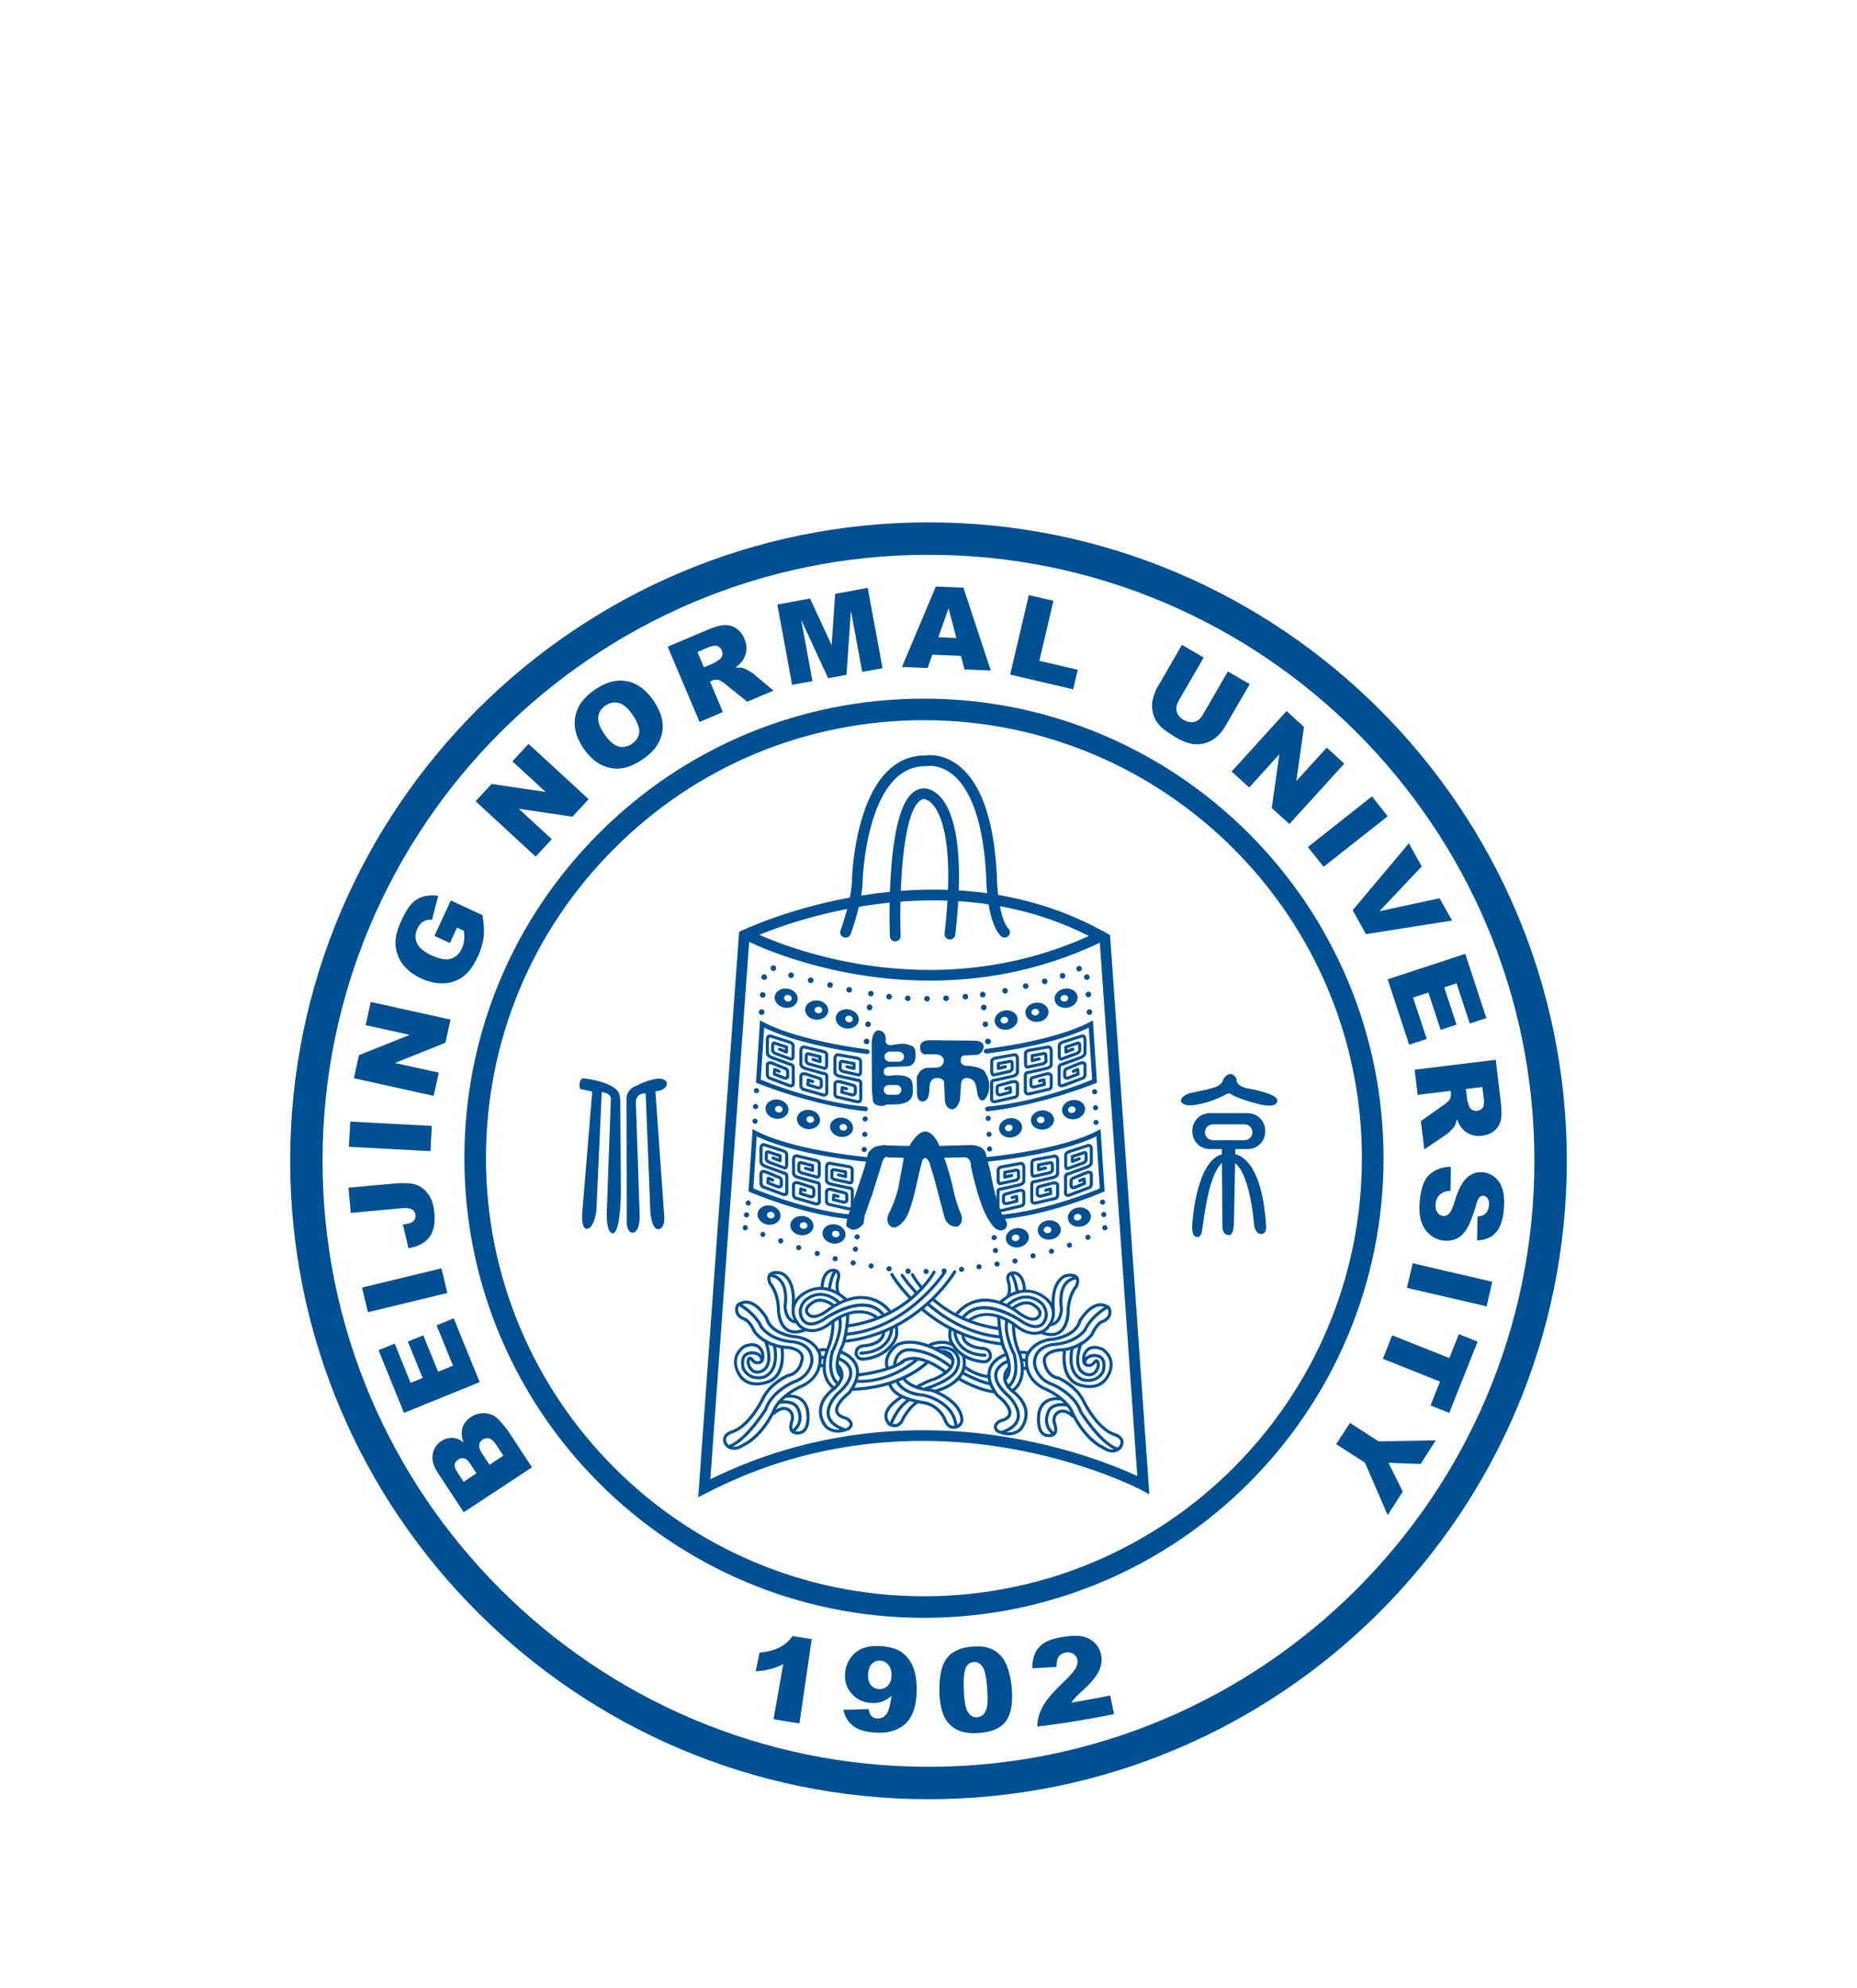 <svg width="128" height="137" fill="none" xmlns="http://www.w3.org/2000/svg"><g filter="url(#a)" fill-rule="evenodd" clip-rule="evenodd" fill="#005093"><path d="M41.288 41.427c-5.983 5.982-9.279 13.94-9.279 22.398 0 17.469 14.215 31.675 31.678 31.675 17.464 0 31.678-14.206 31.678-31.675 0-17.463-14.214-31.675-31.678-31.675-8.463 0-16.42 3.294-22.4 9.277Zm-7.79 22.398c0-8.063 3.14-15.644 8.842-21.345 5.698-5.702 13.279-8.845 21.347-8.845 16.645 0 30.186 13.545 30.186 30.19 0 16.645-13.54 30.188-30.186 30.188-16.645 0-30.189-13.543-30.189-30.188Z"/><path d="M20.002 64.003c0 24.26 19.736 43.997 44 43.997 24.26 0 43.996-19.736 43.996-43.997C107.998 39.74 88.262 20 64.002 20c-24.264 0-44 19.74-44 44.003Zm2.231 0c0-23.032 18.737-41.768 41.769-41.768 23.028 0 41.762 18.736 41.762 41.768 0 23.029-18.734 41.762-41.762 41.762-23.032 0-41.769-18.733-41.769-41.762Z"/><path d="m31.965 88.222-1.79-2.722c-.3-.455-.416-.874-.35-1.266.065-.39.264-.694.593-.911.284-.183.577-.259.886-.213.21.03.427.127.651.3-.143-.394-.163-.734-.07-1.022.09-.289.282-.534.589-.732.24-.158.495-.244.765-.258.272-.015.527.038.773.155.148.079.318.23.514.456.256.296.423.5.494.604l1.648 2.515-4.703 3.094Zm.88-2.684-.414-.629c-.152-.226-.296-.36-.428-.399a.522.522 0 0 0-.427.09.467.467 0 0 0-.234.348c-.02.134.043.317.193.535l.42.644.89-.59Zm1.848-1.216-.485-.737c-.163-.253-.326-.4-.481-.445a.547.547 0 0 0-.461.082.492.492 0 0 0-.234.374c-.018.16.056.363.222.62l.488.732.951-.626ZM27.846 81.375l-1.754-4.322 1.113-.453 1.097 2.708.83-.34-1.02-2.508 1.065-.431 1.02 2.507 1.027-.416-1.132-2.783 1.183-.479 1.787 4.397-5.216 2.12ZM25.362 74.435l-.408-1.697 5.473-1.324.41 1.698-5.475 1.323ZM24.18 67.595l-.16-1.74 3.052-.276c.637-.064 1.13-.05 1.474.033.346.083.649.287.912.61.264.318.419.748.471 1.28.053.564.015 1.014-.107 1.337-.123.325-.326.589-.604.785-.282.196-.634.33-1.064.4l-.382-1.635c.248-.027.43-.063.545-.115a.61.61 0 0 0 .273-.233.526.526 0 0 0 .05-.293c-.023-.193-.104-.326-.26-.403-.152-.08-.4-.1-.742-.071l-3.458.321ZM24.05 63.036l.092-1.739 5.62.297-.088 1.742-5.624-.3ZM24.396 58.31l.347-1.588 3.5-1.398-3.04-.673.352-1.598 5.497 1.216-.35 1.597-3.476 1.395 3.02.662-.355 1.602-5.495-1.215ZM31.013 48.993l-1.066-.494 1.125-2.439 2.182 1.007c.104.61.13 1.121.08 1.538a4.697 4.697 0 0 1-.417 1.355c-.279.61-.611 1.054-.997 1.344a2.317 2.317 0 0 1-1.33.463c-.508.021-1.026-.093-1.559-.335-.555-.255-.99-.596-1.297-1.01a2.53 2.53 0 0 1-.474-1.447c-.002-.423.126-.927.401-1.513.259-.57.504-.964.737-1.2.23-.231.497-.394.793-.475.302-.09.637-.1 1.013-.045l-.43 1.654a.923.923 0 0 0-.59.11c-.17.104-.31.276-.418.504-.16.35-.162.68-.02.993.146.321.478.598 1.002.84.552.255.993.333 1.327.232.333-.098.587-.337.756-.706.081-.175.134-.356.159-.539.02-.188.014-.408-.01-.675l-.481-.222-.486 1.06ZM32.783 39.22l1.102-1.192 3.725.552-2.29-2.108 1.111-1.206 4.142 3.812-1.111 1.208-3.705-.546 2.275 2.094-1.11 1.203-4.139-3.816ZM40.25 35.614c-.527-.75-.726-1.485-.6-2.198.121-.715.562-1.331 1.312-1.853.767-.537 1.502-.746 2.205-.623.705.119 1.314.552 1.836 1.293.377.542.596 1.046.656 1.517.06.47-.015.922-.223 1.354-.207.436-.571.83-1.082 1.185-.52.363-1.008.582-1.464.656-.46.075-.92.003-1.38-.203-.463-.212-.881-.586-1.26-1.128Zm1.431-.99c.321.465.644.738.96.824.315.08.623.018.92-.19.307-.215.474-.48.5-.797.03-.314-.137-.734-.497-1.253-.303-.428-.615-.685-.928-.764-.317-.078-.625-.01-.922.198a1.06 1.06 0 0 0-.48.791c-.032.325.116.72.447 1.191ZM48.221 33.758l-2.198-5.186 2.67-1.131c.495-.213.892-.33 1.188-.356.297-.027.575.043.834.204.255.161.456.41.597.736.119.29.163.568.129.827-.033.26-.129.497-.293.72-.1.14-.255.288-.47.441a1.82 1.82 0 0 1 .498.018c.072.015.199.074.37.165.17.087.294.164.364.226l1.408 1.174-1.81.767-1.526-1.223c-.198-.16-.35-.247-.46-.277a.723.723 0 0 0-.444.048l-.142.059.89 2.105-1.605.683Zm.3-3.768.675-.288c.074-.027.203-.11.392-.249a.452.452 0 0 0 .194-.275.5.5 0 0 0-.028-.341.507.507 0 0 0-.32-.318c-.146-.044-.365-.008-.658.119l-.702.296.447 1.056ZM53.582 25.664l2.253-.415 1.487 3.21.245-3.529 2.242-.414 1.024 5.537-1.401.257-.78-4.223-.304 4.42-1.263.236-1.861-4.025.779 4.225-1.404.256-1.017-5.535ZM66.237 29.201l-1.978-.08-.317.917-1.771-.07 2.335-5.541 1.899.074 1.889 5.713-1.816-.076-.241-.937Zm-.315-1.23-.54-2.05-.702 1.997 1.242.053ZM70.915 25.013l1.695.392-.968 4.137 2.645.616-.317 1.349-4.34-1.016 1.285-5.478ZM84.635 30.276l1.506.872-1.683 2.902c-.166.29-.367.535-.605.742a2.05 2.05 0 0 1-.812.428c-.303.08-.581.098-.838.053-.356-.06-.736-.21-1.15-.448a9.377 9.377 0 0 1-.747-.497 2.394 2.394 0 0 1-.587-.603 2.03 2.03 0 0 1-.274-.725c-.051-.27-.051-.518.004-.744.086-.364.197-.667.338-.904l1.683-2.908 1.5.869-1.724 2.976c-.15.267-.196.515-.135.752.063.238.221.427.484.579.26.148.504.192.735.135.232-.068.43-.231.586-.506l1.72-2.973ZM88.68 33.005l1.201 1.092-.527 3.73 2.096-2.302 1.21 1.102-3.783 4.163-1.216-1.102.522-3.704-2.08 2.29-1.207-1.104 3.784-4.165ZM94.57 38.885l1.08 1.372-4.416 3.483-1.083-1.364 4.419-3.491ZM97.11 42.124l.887 1.591-2.915 3.085 4.145-.891.865 1.538-5.936.932-.919-1.647 3.872-4.608ZM100.999 49.738l1.452 4.428-1.141.376-.912-2.772-.848.278.845 2.57-1.09.359-.85-2.57-1.053.346.942 2.85-1.212.401-1.482-4.509 5.349-1.757ZM97.508 57.724l5.589-.682.348 2.884c.064.53.067.941.013 1.238a1.343 1.343 0 0 1-.426.741c-.228.204-.521.326-.877.372-.311.035-.584.002-.823-.105a1.493 1.493 0 0 1-.615-.474 2.19 2.19 0 0 1-.293-.582 1.895 1.895 0 0 1-.151.478 2.104 2.104 0 0 1-.259.311c-.135.139-.245.23-.321.282l-1.518 1.03-.24-1.95 1.595-1.126c.207-.148.34-.268.397-.367a.75.75 0 0 0 .079-.441l-.023-.152-2.265.279-.21-1.736Zm3.53 1.33.094.731c.007.073.051.22.131.445a.457.457 0 0 0 .207.26c.104.058.218.081.336.07.183-.027.313-.096.394-.223.09-.125.107-.344.071-.663l-.094-.756-1.139.136ZM100.006 64.415l-.023 1.657c-.27.014-.483.074-.626.174-.24.16-.379.404-.4.738-.023.245.021.446.13.586a.515.515 0 0 0 .389.233c.145.013.28-.045.403-.162.127-.115.26-.405.394-.865.229-.747.496-1.276.809-1.574a1.364 1.364 0 0 1 1.118-.408c.289.021.557.125.802.314.244.186.425.451.543.8.124.347.16.81.116 1.394-.053.72-.231 1.253-.524 1.61-.295.36-.736.547-1.323.579l.03-1.642c.252-.029.446-.1.571-.234.122-.127.197-.32.216-.564.015-.2-.016-.355-.097-.464a.388.388 0 0 0-.3-.175.315.315 0 0 0-.25.106c-.081.072-.163.265-.25.567-.224.744-.432 1.277-.62 1.59-.192.318-.418.54-.678.674a1.63 1.63 0 0 1-.845.156 1.765 1.765 0 0 1-.975-.37 1.875 1.875 0 0 1-.627-.89c-.134-.372-.178-.823-.134-1.371.074-.957.305-1.603.7-1.944.397-.337.88-.51 1.451-.515ZM102.86 72.338l-.392 1.693-5.487-1.271.392-1.698 5.487 1.276ZM101.85 76.464l-1.956 4.91-1.291-.51.654-1.647-3.938-1.571.642-1.617 3.94 1.569.657-1.65 1.292.516ZM98.967 83.27l-1.046 1.624-2.213-.076.983 1.985-1.041 1.616-1.568-3.615-1.981-1.275.95-1.464 1.98 1.273 3.936-.068ZM55.953 96.962l-.85 5.809a67.504 67.504 0 0 1-1.783-.287l.667-3.79c-.305.15-.595.26-.876.335-.277.071-.62.125-1.021.155l.265-1.284c.588-.061 1.057-.188 1.41-.376a2.45 2.45 0 0 0 .868-.77c.44.075.88.144 1.32.208ZM58.134 101.836c.581-.01 1.162-.029 1.74-.053.033.227.098.389.201.489a.596.596 0 0 0 .39.165c.277.016.505-.106.673-.356.123-.188.23-.588.311-1.204-.212.183-.43.321-.654.397-.22.079-.473.112-.756.092-.556-.038-1.013-.26-1.354-.662-.349-.398-.484-.88-.428-1.441.04-.38.168-.716.382-1.014.213-.297.488-.513.82-.641.333-.135.738-.186 1.224-.157.575.035 1.038.152 1.38.365.346.212.623.531.827.971.204.435.306 1.01.296 1.716-.016 1.041-.266 1.803-.76 2.275-.494.471-1.183.686-2.048.635-.505-.031-.904-.113-1.187-.24a1.774 1.774 0 0 1-.692-.529 1.977 1.977 0 0 1-.365-.808Zm3.315-2.339c.015-.311-.058-.563-.207-.746a.764.764 0 0 0-.575-.298.706.706 0 0 0-.557.202c-.156.153-.245.382-.27.704-.023.323.033.576.174.757.14.181.33.278.562.294.234.013.44-.06.604-.216.164-.162.256-.392.27-.697ZM64.75 100.511c-.01-1.098.19-1.864.58-2.307.396-.453.99-.683 1.8-.726.388-.022.71.002.97.084.258.079.472.184.643.328.168.135.312.286.417.448.105.163.199.354.28.57.146.418.245.864.288 1.328.1 1.041-.012 1.822-.36 2.339-.348.517-1.009.814-1.97.864-.54.03-.979-.031-1.313-.174a2.008 2.008 0 0 1-.83-.662c-.153-.207-.277-.499-.367-.868a5.605 5.605 0 0 1-.139-1.224Zm1.684-.034c.028.732.119 1.233.27 1.495.154.265.363.394.633.379a.677.677 0 0 0 .446-.196c.122-.127.207-.31.255-.565.04-.249.046-.634.013-1.153-.05-.765-.151-1.274-.3-1.528-.154-.255-.358-.377-.625-.362-.265.014-.457.156-.568.426-.11.28-.152.78-.124 1.504ZM76.788 102.132a62.98 62.98 0 0 1-5.286.86c.006-.478.135-.947.385-1.4.247-.452.744-1.016 1.466-1.708.436-.42.701-.736.803-.935.104-.204.139-.386.109-.546a.61.61 0 0 0-.273-.411.748.748 0 0 0-.529-.1.732.732 0 0 0-.476.272c-.112.154-.166.386-.165.715-.558.04-1.115.073-1.673.096.012-.453.086-.82.226-1.092.133-.272.347-.493.635-.675.29-.177.702-.302 1.24-.39.56-.091 1.002-.106 1.34-.042.335.067.619.214.854.44.233.226.382.497.45.822.07.342.033.7-.115 1.052-.15.358-.478.777-.982 1.26-.3.28-.509.473-.608.58a5.68 5.68 0 0 0-.355.415c.899-.145 1.795-.31 2.689-.496.087.428.176.855.265 1.283ZM69.822 56.6l-1.198.216c-.316.048-.378.24-.365.341l-.005.626c-.004.19.038.311.13.37a.217.217 0 0 0 .2.018l1.009-.217c.237-.089.288-.244.28-.324l-.007-.343c0-.114-.048-.178-.089-.21a.311.311 0 0 0-.252-.02l-.734.14c-.048.008-.08.049-.08.105v.336c0 .034.014.063.038.086.029.02.057.026.091.02l.486-.124a.107.107 0 0 0 .072-.13c-.014-.056-.072-.093-.125-.078l-.352.09v-.12c.135-.022.66-.121.66-.121.033-.012.063-.012.071-.005l.003.033.012.354s-.008.057-.13.102l-1.02.227c-.018.007-.052-.026-.052-.19v-.636c0-.037.041-.098.192-.122l1.216-.22c.015-.003.064-.014.097.009.033.021.052.095.052.19v.869c0 .036-.014.127-.2.184l-1.275.29a.289.289 0 0 0-.207.076c-.046.043-.101.118-.094.265v1.046a.287.287 0 0 0 .094.23c.074.066.177.09.31.058l1.267-.288a.348.348 0 0 0 .32-.35v-.681a.279.279 0 0 0-.104-.2c-.082-.067-.2-.085-.352-.06l-.89.243a.292.292 0 0 0-.267.307v.322c.004.025.018.13.116.196.072.053.163.06.273.041l.672-.174c.048-.008.08-.06.077-.107l-.03-.323c0-.03-.017-.06-.04-.082a.167.167 0 0 0-.093-.015l-.303.089c-.052.015-.09.074-.07.13.013.056.074.089.128.074 0 0 .092-.03.178-.051a.522.522 0 0 1 .008.107l-.575.145c-.1.023-.125-.02-.13-.05v-.302c0-.074.06-.096.093-.104l.902-.237c.104-.018.148 0 .17.014.022.02.022.037.022.04v.677c0 .12-.092.135-.134.14l-1.278.3c-.063.008-.108.003-.13-.013-.025-.023-.023-.071-.023-.071V58.68c0-.033 0-.083.022-.104.027-.022.068-.015.068-.015.01 0 .022 0 .038-.005l1.296-.293c.405-.14.356-.405.356-.418v-.842c0-.173-.048-.296-.14-.362-.124-.09-.26-.045-.275-.042ZM72.15 56.064l-1.197.214c-.316.049-.384.245-.369.342l-.006.621c0 .191.04.316.135.376.066.047.15.041.2.017l1.01-.222c.237-.085.285-.239.284-.317l-.014-.346c0-.115-.05-.175-.092-.205a.285.285 0 0 0-.244-.024l-.734.135a.104.104 0 0 0-.084.1v.346c0 .033.015.068.036.082a.109.109 0 0 0 .089.022l.49-.127a.099.099 0 0 0 .073-.125c-.015-.056-.074-.092-.125-.078 0 0-.216.055-.356.087v-.113l.667-.127c.03-.01.06-.01.068-.007 0 .007.006.037.006.037l.007.352s-.007.065-.128.107l-1.022.221c-.014.005-.054-.028-.05-.186v-.639c0-.036.039-.096.195-.122l1.212-.219c.015 0 .068-.018.098.005.037.028.055.095.055.196v.871c0 .036-.017.119-.203.186l-1.275.285a.28.28 0 0 0-.21.074c-.047.04-.097.122-.097.264v1.049c0 .003-.001.137.098.226.07.074.177.088.316.067l1.263-.298c.092 0 .308-.08.32-.341v-.688c-.004-.015-.012-.119-.104-.193-.083-.068-.201-.089-.356-.06l-.887.238a.296.296 0 0 0-.266.31v.32a.273.273 0 0 0 .116.192c.069.052.163.067.273.044l.667-.17a.107.107 0 0 0 .082-.11l-.03-.325c0-.03-.023-.062-.046-.077-.02-.021-.057-.021-.087-.015l-.304.083a.11.11 0 0 0-.075.133c.019.051.075.09.134.073 0 0 .088-.028.178-.05l.011.102c-.13.038-.575.148-.575.148-.103.024-.133-.02-.136-.047l.003-.3c0-.08.06-.1.092-.104l.898-.245c.107-.015.155.008.175.023.021.015.026.036.026.036v.675c-.005.12-.1.14-.139.14l-1.282.299c-.056.01-.104.003-.126-.015-.026-.023-.026-.068-.026-.068v-1.055c0-.035.003-.083.026-.106.022-.024.068-.018.068-.018.01 0 .021 0 .036-.003l1.295-.29c.41-.137.359-.407.355-.418l.004-.842c0-.175-.048-.3-.145-.366a.324.324 0 0 0-.27-.037ZM74.464 55.323l-1.198.385c-.383.11-.356.37-.356.379v.62c-.007.19.033.309.13.364.074.045.16.03.207-.003l1.016-.367c.274-.138.27-.32.267-.34l-.008-.35a.223.223 0 0 0-.096-.196c-.1-.064-.23-.007-.252 0l-.738.249a.1.1 0 0 0-.07.1v.336c0 .038.014.07.044.09.03.022.066.022.099.01l.48-.19c.059-.02.082-.083.062-.139a.105.105 0 0 0-.137-.06s-.2.081-.34.134v-.108c.118-.038.678-.226.678-.226a.652.652 0 0 0 .067-.015l-.008.023.01.35s-.007.073-.143.139l-1.02.37a.353.353 0 0 0-.02.007c0-.006-.017-.039-.017-.148v-.667c0-.006.008-.104.208-.163l1.216-.39c.03-.015.07-.025.092-.01.018.015.045.067.045.173v.873c0 .038-.02.133-.214.23 0 0-1.28.466-1.287.466a.333.333 0 0 0-.192.096.35.35 0 0 0-.091.25v1.077c0 .033.012.145.1.216.078.059.19.066.327.023l1.26-.476a.387.387 0 0 0 .308-.374v-.687c-.004-.014-.007-.122-.108-.187-.085-.063-.207-.068-.364-.014l-.889.361a.346.346 0 0 0-.25.335v.322a.24.24 0 0 0 .113.186c.075.045.175.05.29.007l.667-.263a.109.109 0 0 0 .066-.107l-.03-.32a.094.094 0 0 0-.05-.08.103.103 0 0 0-.097-.01l-.304.131a.111.111 0 0 0-.056.137c.027.05.084.082.142.06 0 0 .086-.039.17-.073.003.049.003.057.011.095-.118.044-.594.232-.594.232-.066.023-.096.012-.108.012l-.013-.03.004-.3c0-.095.089-.125.107-.133l.892-.364c.116-.036.163-.017.17-.011.016.011.02.023.02.023v.673c-.007.142-.13.172-.152.18l-1.28.474c-.067.023-.111.023-.121.01-.015-.01-.019-.04-.019-.054v-1.053c-.004-.13.066-.153.108-.156.008 0 .02 0 .033-.005l1.297-.476c.39-.186.344-.441.341-.453l.004-.843c0-.173-.052-.292-.145-.351-.129-.077-.265-.015-.284-.006ZM70.258 64.092l-1.192.216c-.317.05-.379.247-.37.344v.628c-.009.184.035.31.125.37a.205.205 0 0 0 .203.015l1.013-.219c.238-.086.285-.242.282-.32l-.008-.344c0-.112-.053-.17-.098-.2-.098-.078-.228-.037-.243-.034l-.734.142a.106.106 0 0 0-.085.104v.337c0 .036.01.066.04.09.026.014.06.025.09.014l.485-.118c.055-.015.089-.076.07-.127-.006-.063-.07-.096-.126-.081 0 0-.208.054-.348.087v-.115l.66-.125a.17.17 0 0 1 .066-.008.22.22 0 0 0 .009.034l.006.353c0 .003-.006.067-.125.107l-1.02.222c-.017.011-.055-.026-.055-.184v-.64c0-.036.044-.095.2-.12l1.216-.22c.01-.009.063-.015.096.008.03.021.052.097.052.192v.875c0 .03-.014.115-.209.178l-1.268.29a.304.304 0 0 0-.21.073c-.045.037-.1.123-.093.263v1.05a.303.303 0 0 0 .092.231c.076.066.183.083.316.066l1.264-.297a.343.343 0 0 0 .316-.349V66.2a.257.257 0 0 0-.097-.198c-.086-.07-.206-.087-.356-.063l-.89.239a.308.308 0 0 0-.271.31v.319a.315.315 0 0 0 .115.2.372.372 0 0 0 .278.04l.672-.172a.101.101 0 0 0 .074-.112l-.023-.32a.139.139 0 0 0-.049-.08.106.106 0 0 0-.087-.012l-.302.082a.107.107 0 0 0-.072.13.103.103 0 0 0 .129.073s.092-.021.182-.048c0 .048 0 .061.007.109l-.578.148c-.1.017-.125-.026-.134-.052l.004-.306c0-.074.059-.095.092-.098l.897-.242c.106-.015.155 0 .178.018.02.013.023.035.023.043v.667c-.003.125-.095.14-.141.14l-1.275.301c-.061.01-.109.007-.13-.017-.027-.017-.027-.062-.027-.069v-1.052c0-.035.009-.083.027-.105.026-.022.067-.015.067-.015.01 0 .025 0 .034-.003l1.297-.297c.408-.136.356-.405.356-.418v-.838c0-.178-.045-.302-.14-.37-.12-.084-.257-.039-.277-.039ZM72.592 63.588l-1.197.212c-.317.048-.38.244-.373.342v.625c-.003.19.038.312.127.371.074.05.155.036.208.018l1.004-.222c.24-.086.289-.236.285-.322l-.011-.34c0-.112-.048-.18-.092-.206-.096-.07-.23-.033-.244-.025l-.735.14a.105.105 0 0 0-.089.104v.337c0 .033.015.063.042.086.028.015.059.023.092.015l.482-.119a.106.106 0 0 0 .078-.13.109.109 0 0 0-.13-.078s-.211.052-.35.09v-.116l.661-.125c.035-.011.064-.011.067-.008v.005l.007.03.008.355s-.008.058-.125.104l-1.018.226c-.021.003-.057-.03-.056-.19v-.637c0-.038.043-.097.198-.119l1.215-.222c.012 0 .065-.018.094.007.038.023.054.097.054.192v.873c0 .033-.016.122-.202.18 0 0-1.245.286-1.273.29-.043 0-.134 0-.216.074-.043.041-.095.118-.087.26v1.052c0 .008-.01.137.087.229.076.068.186.09.321.06l1.263-.292a.34.34 0 0 0 .318-.344v-.687a.267.267 0 0 0-.102-.196c-.085-.067-.2-.089-.352-.06l-.891.238a.306.306 0 0 0-.265.311v.323a.27.27 0 0 0 .115.19c.07.054.161.069.273.045l.67-.172c.048-.007.081-.06.075-.113l-.027-.317a.1.1 0 0 0-.044-.081.11.11 0 0 0-.088-.013l-.304.085a.105.105 0 0 0-.07.134c.014.052.07.085.13.067 0 0 .091-.023.177-.052.007.052.007.067.012.107-.136.033-.579.148-.579.148-.103.023-.126-.021-.133-.048v-.303c0-.077.066-.097.1-.105l.893-.236c.104-.02.155.003.175.015.021.015.024.041.024.041v.674c-.006.12-.095.138-.136.14l-1.278.298c-.061.01-.112.003-.133-.011-.024-.024-.024-.067-.024-.067v-1.06c0-.03 0-.083.03-.106.023-.021.06-.016.06-.016.014.002.029 0 .035 0l1.298-.293c.409-.139.36-.408.358-.42l.001-.842c0-.174-.047-.296-.143-.365a.298.298 0 0 0-.27-.035ZM74.907 62.869l-1.2.383c-.382.114-.356.37-.356.38v.625c-.007.188.038.306.125.36.08.047.163.024.216-.005l1.008-.363c.283-.136.275-.323.275-.343l-.012-.346c0-.112-.047-.17-.092-.198-.103-.065-.229-.01-.257 0l-.736.246a.103.103 0 0 0-.07.1v.34c0 .032.017.065.04.089.03.02.07.023.1.008l.487-.19a.112.112 0 0 0 .057-.136.112.112 0 0 0-.14-.061s-.194.079-.337.135v-.107l.678-.226c.007-.005.068-.015.068-.015l-.008.02.008.354s-.005.066-.142.137l-1.02.37c-.01.004-.017.004-.017.004 0-.003-.023-.04-.023-.145v-.667c0-.015.011-.104.21-.163l1.214-.394c.028-.007.073-.021.093-.007.02.016.042.068.042.175v.871c0 .037-.01.134-.21.226 0 0-1.283.47-1.285.474a.293.293 0 0 0-.194.09.35.35 0 0 0-.09.248V66.222c0 .036.007.14.098.205.077.068.188.076.33.03l1.259-.474a.383.383 0 0 0 .305-.37v-.69a.239.239 0 0 0-.104-.185c-.086-.063-.208-.068-.364-.022l-.89.366a.35.35 0 0 0-.251.334v.323c0 .026.023.127.115.184.077.045.175.045.288.009l.667-.267a.107.107 0 0 0 .068-.107l-.03-.316c-.005-.038-.018-.068-.048-.083a.09.09 0 0 0-.097-.005l-.303.126a.104.104 0 0 0-.056.14c.018.055.086.077.138.055 0 0 .084-.037.17-.07.003.044.008.059.008.092-.115.048-.591.234-.591.234-.07.026-.1.015-.107.011l-.013-.026v-.3c0-.1.092-.13.11-.136l.898-.364c.11-.038.154-.015.17-.007.01.007.01.018.01.021v.675c-.002.14-.126.17-.15.173l-1.277.48c-.069.021-.11.014-.122.006-.011-.006-.018-.037-.015-.052v-1.056c-.003-.13.06-.148.1-.152.012 0 .025 0 .037-.008l1.298-.474c.388-.184.34-.443.34-.452v-.841c0-.175-.044-.293-.141-.352-.125-.08-.267-.015-.281-.008ZM57.589 56.642c-.097.066-.142.189-.142.362v.861c0-.006-.056.264.346.397l1.308.295a.077.077 0 0 0 .032.005s.042-.005.065.015c.026.02.026.074.026.099v1.057c0 .008 0 .053-.023.07-.023.022-.074.027-.138.016l-1.252-.294c-.06-.003-.152-.023-.156-.148v-.675c0 .003.004-.017.026-.036.018-.012.066-.033.181-.015l.873.237c.051.008.115.03.115.104v.322c-.005.007-.034.053-.143.03l-.57-.145c.004-.044.004-.056.012-.107.082.027.178.051.178.051a.107.107 0 0 0 .13-.077c.018-.053-.015-.112-.076-.127l-.3-.09a.116.116 0 0 0-.089.02.126.126 0 0 0-.048.078l-.026.323c-.008.048.026.099.083.107l.658.174c.119.027.208.012.284-.04.095-.067.113-.172.118-.178v-.341c0-.225-.194-.305-.286-.311l-.869-.24c-.16-.02-.276-.006-.362.062a.275.275 0 0 0-.097.192v.682a.345.345 0 0 0 .334.356l1.242.293c.137.026.245.003.318-.063.1-.092.094-.222.094-.237v-1.045a.315.315 0 0 0-.094-.26.3.3 0 0 0-.21-.075l-1.284-.29c-.184-.063-.192-.151-.192-.17v-.882c0-.096.02-.166.056-.191.03-.023.082-.012.082-.012l1.222.223c.156.024.2.085.2.118v.64c.009.164-.032.194-.032.197l-1.05-.234c-.111-.044-.118-.102-.118-.102l.01-.35.005-.04a.11.11 0 0 1 .056.003l.674.13v.115c-.14-.036-.35-.084-.35-.084a.1.1 0 0 0-.128.073c-.016.056.018.111.078.13l.482.123c.028.002.066 0 .089-.02a.115.115 0 0 0 .04-.085v-.336a.108.108 0 0 0-.086-.108l-.748-.14a.28.28 0 0 0-.23.024.254.254 0 0 0-.096.21l-.008.346c-.003.076.044.231.27.312l1.047.23c.025.018.106.025.182-.022.088-.06.13-.185.121-.371v-.638c.012-.082-.052-.281-.37-.329l-1.21-.219s-.136-.044-.254.045ZM55.245 56.097c-.092.062-.145.18-.145.36v.86c0-.008-.047.258.346.41l1.304.367h.037s.04 0 .07.027c.023.026.027.07.027.103v1.058c0 .013-.004.05-.022.065-.023.022-.07.022-.133.005l-1.253-.36c-.053-.009-.157-.03-.165-.163v-.675c0 .004.005-.016.023-.03.015-.007.064-.03.183-.003l.87.281c.04.01.12.03.12.122v.311s-.009.015-.028.023c-.02.015-.058.015-.11 0 0 0-.449-.14-.574-.177.002-.042.002-.053.007-.104.089.028.178.059.178.059a.103.103 0 0 0 .133-.066.11.11 0 0 0-.062-.135l-.308-.104a.12.12 0 0 0-.09.015.11.11 0 0 0-.052.08l-.026.322a.113.113 0 0 0 .074.11l.665.203c.117.031.21.02.285-.025.095-.067.11-.163.115-.178v-.334a.323.323 0 0 0-.275-.326l-.868-.282c-.163-.036-.28-.023-.365.041a.272.272 0 0 0-.101.19l-.005.687c.015.261.224.35.334.365l1.242.36c.139.034.244.019.321-.049a.29.29 0 0 0 .098-.222V58.214a.328.328 0 0 0-.093-.245.275.275 0 0 0-.202-.083c-.015-.003-1.291-.362-1.291-.362-.185-.072-.198-.168-.198-.186v-.88c0-.136.038-.18.053-.187.026-.015.067-.007.082-.005l1.224.293c.158.032.202.096.202.13v.643c.005.154-.03.192-.03.192l-1.047-.298c-.115-.048-.123-.11-.123-.117l.01-.346.005-.038a46.87 46.87 0 0 0 .73.18l-.001.114-.344-.107c-.055-.015-.115.014-.13.07a.107.107 0 0 0 .067.134l.484.148c.032.01.065.008.094-.015a.116.116 0 0 0 .045-.089v-.337a.101.101 0 0 0-.086-.1l-.744-.185a.263.263 0 0 0-.234.021c-.05.032-.097.086-.097.201l-.007.35c-.003.014-.008.206.26.317l1.046.288c.03.015.114.03.188-.018.089-.054.133-.173.127-.374v-.63s.021-.26-.37-.344l-1.211-.282a.277.277 0 0 0-.259.03ZM52.933 55.329c-.094.06-.145.178-.145.356v.86c0-.01-.05.245.338.426l1.304.48a.077.077 0 0 0 .033.009c.041.005.112.026.108.145v1.06a.124.124 0 0 1-.014.055c-.02.013-.061.013-.134-.01l-1.253-.471c-.041-.011-.165-.041-.171-.183v-.677c.026-.024.074-.044.196-.008l.873.36c.028.012.12.042.12.141v.32c-.022.006-.051.017-.12-.006l-.592-.232c.005-.038.009-.05.012-.095.086.034.171.072.171.072.056.023.115-.008.14-.056a.102.102 0 0 0-.06-.136l-.302-.134a.13.13 0 0 0-.096.008.113.113 0 0 0-.05.08l-.029.32a.11.11 0 0 0 .066.108l.66.263c.122.043.22.041.297-.007.096-.057.112-.156.116-.168v-.337a.35.35 0 0 0-.27-.341l-.865-.358c-.163-.049-.285-.042-.37.017a.234.234 0 0 0-.108.181v.685a.394.394 0 0 0 .326.386l1.237.469c.145.048.254.036.331-.023.09-.067.1-.175.1-.216v-1.077a.344.344 0 0 0-.09-.25.303.303 0 0 0-.191-.093l-1.295-.477c-.196-.09-.207-.19-.207-.212v-.878c0-.11.026-.163.05-.178.016-.01.057 0 .077.008l1.223.392c.211.064.211.157.211.163v.638c.003.153-.026.185-.026.185l-1.046-.385c-.122-.066-.13-.133-.13-.138l.011-.351.005-.026c0 .011.045.018.045.018s.566.188.685.225v.11l-.338-.131a.106.106 0 0 0-.136.056c-.018.06.003.118.059.137l.484.197c.03.01.068.007.097-.014a.11.11 0 0 0 .046-.091v-.336a.106.106 0 0 0-.072-.1l-.748-.25c-.015-.004-.14-.063-.245 0-.045.034-.092.086-.092.205l-.012.347c-.003.016-.003.201.259.331l1.042.38c.033.024.119.039.193-.006.094-.052.133-.171.13-.363v-.63s.026-.26-.36-.37l-1.208-.385a.28.28 0 0 0-.27.006ZM57.002 64.118c-.092.066-.136.19-.136.356v.838c0-.011-.056.256.344.386l1.304.285c.015.008.028.008.038.008.012-.008.048 0 .068.015.021.023.021.057.021.092v1.023c0 .008 0 .05-.021.07-.02.019-.071.024-.134.01l-1.258-.283c-.054-.005-.15-.023-.155-.142v-.656c0 .004.005-.014.025-.026.02-.014.07-.037.183-.014l.874.228c.041 0 .109.016.109.098v.311c0 .008-.031.048-.138.027 0 0-.437-.11-.572-.142.005-.04.005-.051.008-.099l.183.051a.11.11 0 0 0 .13-.07.11.11 0 0 0-.072-.134l-.303-.08a.091.091 0 0 0-.09.014.096.096 0 0 0-.044.078l-.03.31c-.003.053.03.096.083.111l.662.163c.115.03.212.008.278-.04a.253.253 0 0 0 .116-.17v-.33c0-.222-.181-.3-.282-.308l-.868-.227c-.16-.028-.281-.005-.362.06a.243.243 0 0 0-.097.185v.667c.006.263.222.338.332.34l1.244.284c.14.025.247.007.323-.059.098-.089.087-.22.087-.234v-1.013a.305.305 0 0 0-.087-.25c-.08-.076-.175-.079-.216-.076l-1.283-.28c-.186-.06-.196-.15-.196-.164l.003-.857c0-.092.022-.154.053-.183.033-.024.084-.006.084-.006l1.227.212c.153.025.197.08.197.11v.62c.004.154-.03.19-.03.19l-1.056-.228c-.108-.035-.112-.095-.112-.095l.011-.338.005-.04s.033 0 .051.007c0 0 .542.096.679.125v.112l-.353-.089a.106.106 0 0 0-.13.074c-.015.06.023.119.08.127l.48.122a.099.099 0 0 0 .092-.02c.028-.018.038-.05.038-.08v-.333a.105.105 0 0 0-.086-.106l-.749-.135a.268.268 0 0 0-.232.028.244.244 0 0 0-.089.2l-.008.339c-.007.072.044.225.267.303l1.045.23c.03.015.112.022.183-.028.087-.062.13-.18.125-.365v-.615s.022-.26-.374-.322l-1.21-.211s-.135-.046-.259.04ZM54.735 63.603c-.094.063-.142.186-.142.36v.855c0-.006-.05.26.338.409l1.307.37a.117.117 0 0 0 .038.005s.044 0 .067.025c.025.023.03.068.03.104v1.057c0 .015-.005.053-.023.063-.018.023-.069.023-.133.008l-1.254-.364c-.05-.009-.156-.03-.16-.163v-.673s0-.017.024-.032c.01-.006.058-.03.178 0l.87.282c.042.007.114.03.114.12v.313s-.001.013-.02.02c-.02.014-.06.014-.11 0 0 0-.45-.137-.573-.178 0-.042.005-.053.005-.104l.178.062c.054.02.114-.011.132-.07a.106.106 0 0 0-.066-.133l-.301-.096c-.033-.015-.066-.007-.093.008a.12.12 0 0 0-.047.08l-.03.318a.107.107 0 0 0 .074.113l.664.206c.118.027.215.02.286-.028a.248.248 0 0 0 .112-.17l.005-.341a.33.33 0 0 0-.28-.328l-.864-.278c-.163-.041-.282-.025-.364.04a.26.26 0 0 0-.104.187v.69a.36.36 0 0 0 .334.362l1.239.36c.135.034.244.02.32-.048a.298.298 0 0 0 .098-.222v-1.076c0-.125-.048-.204-.092-.244a.309.309 0 0 0-.201-.082c-.018-.004-1.291-.364-1.291-.364-.188-.07-.196-.163-.196-.184v-.878c0-.139.033-.175.052-.191.022-.015.066-.007.078-.002l1.227.293c.16.028.2.096.2.132v.637c.004.157-.025.191-.025.191l-1.05-.291c-.118-.05-.123-.117-.123-.117l.008-.344c0-.01.007-.038.007-.038.004 0 .031 0 .047.008 0 0 .554.135.684.17v.11a14.815 14.815 0 0 0-.344-.102.1.1 0 0 0-.134.066c-.02.059.01.118.071.132l.481.15c.035.01.068.007.092-.016a.104.104 0 0 0 .045-.082v-.34c0-.053-.032-.096-.081-.103l-.748-.186c-.013-.005-.138-.044-.238.023-.04.028-.093.087-.093.198l-.008.35c-.003.019-.006.203.264.318l1.045.29a.2.2 0 0 0 .183-.016c.096-.06.132-.18.128-.37v-.638s.027-.26-.367-.34l-1.207-.286s-.138-.053-.263.033ZM52.495 62.826c-.1.057-.148.178-.148.35v.86c0-.01-.046.249.337.431l1.305.478c.006.008.021.008.034.008.04.004.11.022.102.149v1.052c.005.023 0 .053-.01.058-.02.013-.059.015-.13-.005l-1.256-.476c-.041-.007-.16-.04-.168-.181v-.679c.023-.023.07-.041.194 0l.87.356c.034.008.122.038.122.138v.321c-.022.009-.05.02-.123-.003 0 0-.469-.188-.584-.237.003-.033.003-.044.01-.094.082.034.163.07.163.07.06.024.12-.002.143-.055a.113.113 0 0 0-.058-.14L53 65.102a.123.123 0 0 0-.1.006.097.097 0 0 0-.049.081l-.03.321c0 .043.023.087.067.106l.665.263c.117.041.214.037.293-.008.096-.058.114-.155.117-.17v-.336c0-.216-.178-.316-.273-.34l-.862-.355c-.166-.054-.291-.052-.377.008a.273.273 0 0 0-.103.19v.685c.011.26.217.364.326.382l1.242.47c.138.045.251.037.329-.02a.286.286 0 0 0 .097-.22v-1.078c0-.127-.048-.206-.092-.245a.278.278 0 0 0-.19-.094l-1.294-.476c-.196-.098-.207-.193-.207-.213l.003-.882c0-.107.018-.159.046-.173.018-.015.063-.005.077.006l1.224.392c.207.061.21.16.21.16v.642c.004.152-.026.186-.029.186l-1.04-.39c-.124-.065-.13-.134-.13-.137l.009-.35.005-.025c.001.005.048.014.048.014l.685.231v.107c-.145-.054-.341-.132-.341-.132-.051-.023-.119 0-.134.058-.026.053.004.12.057.137l.482.19c.033.014.07.014.099-.008a.105.105 0 0 0 .05-.085v-.345a.108.108 0 0 0-.075-.1l-.75-.248c-.01-.006-.136-.063-.24.008-.044.02-.097.08-.097.196l-.01.352c0 .01-.008.196.259.33l1.04.377a.195.195 0 0 0 .195-.002c.092-.053.135-.176.13-.369v-.634s.02-.25-.36-.365l-1.21-.39c-.004 0-.144-.067-.266.016ZM54.3 52.14c-.433-.073-.83.159-.894.523-.058.364.245.711.675.782.433.074.835-.155.894-.519.06-.364-.24-.711-.675-.785Zm-.027.883c-.14-.023-.24-.145-.22-.268.02-.12.155-.198.296-.178.14.023.244.143.223.264-.023.126-.154.205-.299.182ZM56.339 52.953c-.437-.03-.812.24-.837.604-.026.364.308.687.744.72.439.03.812-.24.839-.61.026-.362-.308-.681-.746-.714Zm.06.877c-.15-.006-.261-.117-.248-.24.007-.125.132-.216.276-.203.145.007.258.117.244.24-.006.122-.128.218-.273.203ZM58.511 53.572c-.43-.078-.83.156-.895.518-.062.356.24.715.673.786.433.074.835-.158.894-.519.062-.359-.236-.711-.672-.785Zm-.03.877c-.145-.02-.24-.143-.217-.264.021-.12.155-.205.295-.18.141.026.242.146.219.271-.022.12-.152.2-.297.173ZM73.374 52.14c-.435.075-.74.422-.675.786.059.364.46.593.89.524.437-.076.737-.423.678-.79-.063-.361-.464-.593-.893-.52Zm.025.883c-.145.023-.273-.06-.293-.182-.022-.12.075-.24.219-.264.141-.02.275.058.298.178.016.123-.08.242-.224.268ZM71.431 53.104c-.438.03-.77.353-.75.72.032.362.41.634.845.6.438-.029.768-.352.743-.719-.023-.364-.402-.637-.838-.601Zm-.056.883c-.143.006-.272-.086-.279-.208-.006-.127.104-.237.246-.245.148-.012.27.082.278.204.012.127-.1.234-.245.249ZM69.236 53.646c-.434.077-.73.43-.667.789.059.364.459.594.89.52.437-.08.733-.428.674-.789-.063-.36-.466-.594-.897-.52Zm.03.88c-.14.032-.276-.05-.296-.172-.02-.125.081-.245.22-.27.143-.023.276.054.299.178.021.125-.077.24-.222.265ZM73.888 59.822c-.433.07-.735.423-.674.782.063.359.46.598.895.522.433-.072.733-.421.673-.784-.06-.355-.461-.594-.894-.52Zm.03.88c-.145.026-.279-.057-.295-.178-.023-.124.077-.244.222-.268.14-.026.274.058.292.182.021.122-.078.237-.22.263ZM71.808 60.527c-.436.033-.769.355-.748.718.03.365.404.634.845.605.438-.034.772-.352.745-.716-.03-.367-.404-.637-.842-.607Zm-.054.882c-.145.007-.272-.082-.279-.207-.008-.124.1-.234.246-.246.146-.008.273.086.276.208.012.125-.098.234-.243.245ZM69.54 61.075c-.43.074-.728.43-.667.785.06.365.463.595.893.524.434-.077.738-.431.675-.79-.062-.359-.463-.593-.9-.52Zm.035.88c-.144.03-.275-.053-.298-.175-.018-.12.077-.242.219-.267.145-.023.276.05.3.178.02.121-.078.24-.221.265ZM74.288 67.23c-.433.065-.733.421-.674.783.06.361.463.595.89.52.434-.07.738-.421.679-.782-.065-.358-.463-.597-.895-.522Zm.026.882c-.14.022-.278-.06-.291-.178-.023-.128.078-.245.218-.268.141-.025.274.053.296.178.023.122-.078.245-.223.268ZM72.276 68.104c-.438.038-.766.356-.741.723.023.367.4.632.836.603.44-.028.773-.356.748-.717-.028-.365-.402-.639-.843-.61Zm-.051.883c-.148.014-.276-.083-.282-.201-.008-.13.104-.237.244-.25.15-.009.27.087.282.209.008.123-.104.233-.244.242ZM70.011 68.652c-.435.074-.73.427-.667.786.063.364.463.593.893.519.433-.073.734-.43.672-.786-.065-.362-.465-.593-.898-.519Zm.033.878c-.143.03-.278-.054-.296-.173-.023-.123.077-.245.222-.268.142-.02.273.052.296.178.02.123-.08.245-.222.263ZM53.666 59.785c-.433-.075-.83.164-.89.523-.062.36.237.716.672.785.433.071.834-.163.893-.522.06-.359-.24-.713-.675-.785Zm-.03.883c-.14-.023-.237-.145-.217-.268.021-.12.15-.201.296-.178.14.026.24.14.223.269-.023.121-.154.202-.302.177ZM55.805 60.497c-.436-.053-.823.2-.868.566-.04.364.279.702.717.75.434.047.823-.203.863-.568.04-.363-.279-.7-.712-.748Zm.02.883c-.15-.02-.254-.135-.239-.26.015-.12.142-.208.287-.193.145.018.25.133.237.26-.015.117-.145.21-.285.193ZM58.122 61.042c-.43-.08-.831.155-.894.516-.063.362.239.711.672.788.433.07.835-.16.892-.518.063-.363-.235-.712-.67-.786Zm-.03.878c-.14-.022-.24-.145-.217-.267.017-.122.15-.2.295-.178.142.026.24.148.22.267-.024.127-.157.204-.297.178ZM53.12 67.088c-.436-.074-.833.163-.897.522-.057.36.245.713.677.787.433.07.831-.163.893-.524.062-.359-.24-.711-.672-.785Zm-.027.882c-.145-.02-.243-.141-.223-.266.017-.124.155-.204.295-.178.145.021.24.14.224.267-.023.121-.156.2-.296.177ZM55.324 67.806c-.441-.028-.815.242-.843.606-.025.365.308.69.744.72.442.028.817-.243.844-.605.026-.367-.308-.692-.745-.721Zm.051.88c-.142-.004-.252-.116-.245-.241.011-.125.133-.216.278-.208.145.015.257.119.245.246-.006.125-.134.214-.278.202ZM57.603 68.389c-.438-.074-.838.16-.9.52-.061.358.24.715.673.784.432.078.835-.155.894-.519.063-.359-.24-.706-.667-.785Zm-.034.878c-.143-.022-.244-.14-.22-.266.02-.118.154-.2.299-.174.142.026.24.145.219.267-.023.121-.156.204-.298.173ZM53.5 50.727a.19.19 0 1 1-.382 0c0-.11.085-.195.189-.195.107 0 .192.085.192.196ZM52.865 51.343c0 .11-.085.19-.189.19a.188.188 0 0 1-.193-.19c0-.107.086-.195.193-.195.104 0 .19.088.19.195ZM52.762 52.57a.194.194 0 0 1-.193.193.196.196 0 0 1-.193-.193c0-.107.089-.192.193-.192.107 0 .193.085.193.192ZM52.69 53.758a.19.19 0 0 1-.189.188.194.194 0 0 1-.196-.188c0-.109.09-.198.196-.198.106 0 .19.09.19.198ZM60.132 53.435c0 .107-.086.19-.19.19a.189.189 0 0 1-.193-.19.192.192 0 1 1 .382 0ZM60.023 54.594c0 .104-.081.192-.188.192a.192.192 0 1 1 0-.384c.107 0 .188.085.188.192ZM59.92 55.78a.188.188 0 0 1-.192.186.187.187 0 0 1-.19-.186.19.19 0 0 1 .19-.193.19.19 0 0 1 .193.193ZM67.62 53.435c0 .107.085.19.192.19a.192.192 0 1 0 0-.384.192.192 0 0 0-.192.194ZM67.732 54.594c0 .104.08.192.188.192a.192.192 0 0 0 0-.384.188.188 0 0 0-.188.192ZM67.902 55.78a.19.19 0 0 0 .192.186.19.19 0 1 0 0-.379.192.192 0 0 0-.192.193ZM74.723 51.343c0 .11.089.19.192.19a.189.189 0 0 0 .193-.19.195.195 0 0 0-.193-.195.197.197 0 0 0-.192.195ZM74.83 52.538c0 .103.085.189.192.189.11 0 .19-.086.19-.19a.188.188 0 0 0-.19-.192.192.192 0 0 0-.192.193ZM74.9 53.758c0 .102.09.188.193.188a.189.189 0 0 0 .188-.188.193.193 0 0 0-.188-.198.197.197 0 0 0-.192.198ZM54.721 51.213a.194.194 0 0 1-.192.193.193.193 0 1 1 .193-.193ZM56.069 51.56a.19.19 0 0 1-.193.192.189.189 0 0 1-.19-.193.191.191 0 0 1 .382 0ZM57.404 51.889c0 .104-.09.192-.194.192a.196.196 0 0 1-.193-.192c0-.104.089-.193.193-.193.104 0 .194.089.194.193ZM58.722 52.218a.19.19 0 0 1-.188.19.195.195 0 0 1-.198-.19c0-.107.09-.193.198-.193a.19.19 0 0 1 .188.193ZM60.22 52.478c0 .107-.088.19-.192.19a.19.19 0 1 1 0-.38.19.19 0 0 1 .192.19ZM52.317 59.166c0 .1-.08.173-.175.173a.173.173 0 0 1-.177-.173.176.176 0 0 1 .352 0ZM52.258 60.266a.175.175 0 0 1-.175.175.179.179 0 0 1-.178-.175c0-.095.083-.178.178-.178.097 0 .175.083.175.178ZM52.22 61.274a.174.174 0 0 1-.175.178.176.176 0 0 1-.173-.178c0-.095.078-.178.173-.178.1 0 .175.083.175.178ZM75.275 59.244c0 .095.082.178.177.178a.177.177 0 0 0 .175-.178.176.176 0 0 0-.174-.178.18.18 0 0 0-.178.178ZM75.34 60.342c0 .099.076.178.172.178.097 0 .178-.079.178-.178a.18.18 0 0 0-.178-.176.177.177 0 0 0-.173.176ZM75.375 61.357c0 .095.074.174.17.174a.176.176 0 1 0 0-.352c-.096 0-.17.075-.17.178ZM67.938 61.078c0 .096.077.176.176.176.099 0 .178-.08.178-.176 0-.1-.08-.178-.178-.178-.099 0-.176.078-.176.178ZM67.999 62.172c0 .1.082.178.173.178a.174.174 0 0 0 .174-.178.173.173 0 0 0-.174-.173.176.176 0 0 0-.173.173ZM68.032 63.188c0 .097.082.174.178.174a.174.174 0 0 0 .174-.174.176.176 0 0 0-.174-.178.18.18 0 0 0-.178.178ZM59.809 61.116c0 .1-.078.173-.178.173a.17.17 0 0 1-.175-.173c0-.1.078-.178.175-.178.1 0 .178.078.178.178ZM59.787 62.18a.178.178 0 0 1-.178.175.177.177 0 0 1-.178-.175.18.18 0 0 1 .178-.178.18.18 0 0 1 .178.178ZM59.75 63.224a.174.174 0 0 1-.175.175.175.175 0 0 1-.178-.175.18.18 0 0 1 .178-.178c.097 0 .175.083.175.178ZM51.632 67.728a.17.17 0 0 1-.176.175.175.175 0 0 1-.178-.175c0-.099.082-.173.178-.173.1 0 .176.074.176.173ZM51.754 66.91a.178.178 0 0 1-.356 0c0-.097.078-.17.178-.17.095 0 .178.073.178.17ZM59.138 70.092a.176.176 0 1 1-.352 0 .176.176 0 1 1 .352 0ZM59.26 69.242c0 .1-.085.173-.182.173a.17.17 0 0 1-.174-.173c0-.1.078-.173.173-.173.098 0 .183.072.183.173ZM68.791 70.179a.176.176 0 0 1-.173.178.18.18 0 0 1-.18-.178c0-.095.083-.173.18-.173.096 0 .173.078.173.173ZM68.702 69.298c0 .097-.083.17-.178.17a.173.173 0 0 1-.178-.17.18.18 0 0 1 .178-.178.18.18 0 0 1 .178.178ZM75.909 67.7c0 .1.074.178.17.178.1 0 .177-.077.177-.178a.175.175 0 0 0-.178-.174.17.17 0 0 0-.17.174ZM75.823 66.85c0 .096.083.175.178.175.097 0 .174-.079.174-.174 0-.1-.077-.178-.174-.178a.178.178 0 0 0-.178.178ZM51.546 68.616a.174.174 0 0 1-.174.175.175.175 0 0 1-.178-.175c0-.099.077-.18.178-.18.097 0 .174.081.174.18ZM76.335 68.616c0 .097-.079.175-.174.175a.177.177 0 0 1-.178-.175.18.18 0 0 1 .177-.18c.096 0 .175.081.175.18ZM52.75 69.07c0 .101-.077.178-.178.178a.177.177 0 0 1 0-.352c.1 0 .178.083.178.174ZM53.989 69.52a.176.176 0 0 1-.352 0 .176.176 0 1 1 .352 0ZM55.23 69.986c0 .1-.077.178-.174.178a.175.175 0 0 1-.178-.178c0-.095.078-.17.178-.17a.17.17 0 0 1 .174.17ZM56.507 70.395a.176.176 0 0 1-.178.17.175.175 0 0 1-.178-.17c0-.1.08-.181.178-.181.095 0 .178.08.178.18ZM57.745 70.75c0 .1-.082.178-.178.178a.175.175 0 0 1-.176-.177c0-.093.077-.175.176-.175.096 0 .178.082.178.175ZM58.982 71.039a.177.177 0 0 1-.175.178.176.176 0 0 1-.173-.178c0-.096.078-.178.173-.178.097 0 .175.082.175.178ZM60.22 71.248a.176.176 0 0 1-.174.178.176.176 0 0 1-.173-.178c0-.097.077-.178.173-.178.097 0 .174.08.174.178ZM61.462 71.447a.173.173 0 0 1-.175.171.175.175 0 1 1 0-.349c.098 0 .175.076.175.178ZM62.77 71.618a.173.173 0 0 1-.173.178.174.174 0 0 1-.178-.178.176.176 0 1 1 .35 0ZM64.013 71.625c0 .1-.077.178-.178.178a.175.175 0 0 1-.174-.178c0-.095.079-.17.174-.17.1 0 .178.075.178.17ZM65.253 71.595c0 .097-.08.171-.178.171a.174.174 0 0 1-.177-.17c0-.096.082-.178.177-.178a.18.18 0 0 1 .178.177ZM66.456 71.485c0 .095-.078.17-.178.17a.17.17 0 0 1-.175-.17c0-.1.077-.178.175-.178.1 0 .178.078.178.178ZM67.66 71.302c0 .1-.078.178-.173.178a.175.175 0 0 1-.178-.178c0-.095.077-.173.178-.173.095 0 .172.078.172.173ZM68.903 71.118c0 .099-.082.174-.178.174a.175.175 0 0 1-.178-.174c0-.098.08-.175.178-.175.096 0 .178.077.178.175ZM70.141 70.913a.176.176 0 0 1-.178.172.173.173 0 0 1-.176-.172c0-.1.08-.178.176-.178.096 0 .178.078.178.178ZM71.38 70.55c0 .097-.08.17-.18.17a.17.17 0 0 1-.174-.17c0-.096.077-.178.174-.178.1 0 .18.082.18.178ZM72.654 70.24a.177.177 0 0 1-.178.172.173.173 0 0 1-.174-.172c0-.097.077-.178.174-.178a.18.18 0 0 1 .178.178ZM73.893 69.817c0 .097-.077.17-.178.17a.167.167 0 0 1-.171-.17c0-.097.074-.178.17-.178.102 0 .179.08.179.178ZM75.168 69.271a.181.181 0 0 1-.178.178.177.177 0 0 1-.175-.178c0-.097.078-.177.175-.177a.18.18 0 0 1 .178.177ZM61.477 52.69a.195.195 0 0 1-.193.193.197.197 0 0 1-.192-.192c0-.114.088-.195.192-.195a.19.19 0 0 1 .193.195ZM62.76 52.808c0 .1-.082.186-.19.186a.19.19 0 0 1-.192-.186c0-.11.086-.197.193-.197a.19.19 0 0 1 .189.197ZM64.087 52.83a.194.194 0 0 1-.192.194.193.193 0 0 1-.19-.194.19.19 0 0 1 .19-.192.19.19 0 0 1 .192.193ZM65.403 52.801a.192.192 0 0 1-.192.193.194.194 0 0 1-.193-.193c0-.104.089-.19.193-.19.107 0 .192.087.192.19ZM66.734 52.69a.19.19 0 0 1-.19.193.194.194 0 0 1-.192-.192c0-.106.089-.195.193-.195.105 0 .189.09.189.195ZM67.931 52.547a.195.195 0 0 1-.193.195.197.197 0 0 1-.192-.195c0-.105.089-.19.192-.19.107 0 .193.085.193.19ZM69.466 52.284a.192.192 0 0 1-.19.194.188.188 0 0 1-.187-.194c0-.106.08-.188.188-.188.103 0 .189.082.189.188ZM70.892 51.963c0 .1-.084.189-.192.189a.19.19 0 0 1-.188-.19c0-.111.08-.195.188-.195a.19.19 0 0 1 .192.196ZM72.201 51.63a.194.194 0 0 1-.192.193.19.19 0 0 1-.193-.193c0-.109.083-.191.193-.191.104 0 .192.082.192.191ZM73.432 51.251a.193.193 0 0 1-.188.193.193.193 0 0 1 0-.386c.102 0 .188.09.188.193ZM74.575 50.758c0 .108-.09.193-.193.193a.19.19 0 1 1 0-.381c.102 0 .193.085.193.188Z"/><path d="M75.117 54.44c-2.566 1.34-7.108 1.838-7.156 1.846-.09.006-.151.089-.148.173.014.085.089.153.177.146.201-.02 4.39-.489 7.056-1.78.024.398.219 3.384.234 3.582-.61.259-3.946 1.571-7.227 1.86-.086.013-.148.082-.148.156v.015c.003.085.077.16.168.148 3.747-.422 7.4-1.914 7.436-1.928l.103-.045-.281-4.288-.215.115ZM52.607 54.44c2.564 1.34 7.14 1.874 7.187 1.882.089.008.151.086.148.17a.168.168 0 0 1-.175.15c-.202-.022-4.427-.526-7.091-1.817-.03.398-.222 3.384-.237 3.582.616.259 3.947 1.571 7.228 1.86.082.013.15.082.15.156v.015c-.005.085-.082.16-.168.148-3.747-.422-7.398-1.914-7.436-1.928l-.104-.045.277-4.288.22.115ZM75.642 61.931c-2.57 1.351-7.599 1.814-7.651 1.814a.162.162 0 0 0-.14.174c.006.084.08.151.17.145.204-.02 4.882-.455 7.552-1.747.025.403.222 3.384.232 3.585-.61.26-4.122 1.683-7.367 1.86a.16.16 0 0 0-.151.16v.012a.16.16 0 0 0 .17.147c3.605-.2 7.54-1.912 7.579-1.927l.103-.048-.281-4.285-.216.11ZM52.09 61.931c2.569 1.351 7.597 1.814 7.65 1.814.087.013.154.088.143.174a.164.164 0 0 1-.173.145c-.201-.02-4.883-.455-7.55-1.747-.024.403-.217 3.384-.233 3.585.609.26 4.127 1.683 7.366 1.86a.156.156 0 0 1 .148.16v.012a.154.154 0 0 1-.163.147c-3.611-.2-7.544-1.912-7.58-1.927l-.104-.048.282-4.285.214.11ZM61.29 57.53l1.325-.044c.611-.126.486-.88.486-.88 0-.584-.316-.52-.596-.633-.282-.11-1.102.064-1.102.064-.47-.026-.344-.407-.344-.407-.015-.598-.471-.617-.471-.617-.486-.03-.504.897-.504.897l.018 3.334s.044.364.074.629c.033.268.379.334.566.345.19.019.346-.092.346-.092l.771-.014c.786-.083.926-.35 1.023-.602l.011-.04c.074-.274-.011-.852-.011-.852-.145-.725-1.591-.471-1.591-.471-.422.03-.377-.287-.377-.287-.017-.314.377-.33.377-.33Zm-.029 1.248h.524c.188 0 .346.148.346.335a.345.345 0 0 1-.346.335h-.524a.344.344 0 0 1-.347-.335.34.34 0 0 1 .347-.335Zm-.298-1.95c0-.194.173-.351.384-.351h.583c.21 0 .385.157.385.35 0 .185-.174.345-.385.345h-.583c-.211 0-.384-.16-.384-.345Z"/><path d="m64.34 55.693 2.949.03s.52.032.52.426c0 0-.077.537-.52.552l-.782.044s-.28-.047-.28.312c0 0-.083.347.392.395 0 0 1.223.034 1.333.553 0 0 .427.613.13 1.431 0 0-.365.923-.696.012l-.107-.598-.082-.232s-.157-.317-.532-.317c0 0-.438-.08-.428.534l-.073 1.005s-.19.601-.504.601c0 0-.539.064-.539-.77l-.045-.976s.093-.379-.473-.394c0 0-.565-.08-.535.725l-.048.455s-.107.445-.404.423c0 0-.426.097-.411-.642l-.015-.975s.141-.674.767-.692l.46-.015s.63.063.645-.523c0 0-.067-.389-.553-.389l-.736-.015s-.364.033-.35-.504c0 0-.044-.456.66-.456h.256ZM61.166 62.944l1.523.033s.504-.975 1.07-.991c0 0 .55-.08.99.991l2.184-.064s.962-.015 1.043.71l.31 1.207s.315 1.983.883 3.067c0 0 .472.455.098.8 0 0-.49.474-1.105-.613 0 0-.58-.691-1.239-3.71 0 0 .045-.644-.489-.611l-1.35.033s.39 1.004.704 2.544c0 0 .223.834.44 1.29 0 0 .269.644-.235.91 0 0-.708.098-.91-.72l-.691-2.616-.316-1.048s-.285-.678-.52-.13l-.266 1.09s-.47 2.416-.947 2.968c0 0-.548.725-.909.456 0 0-.55-.25-.08-1.08 0 0 .518-1.087.632-1.97l.314-1.694-1.101-.033s-.267-.218-.442.522l-.629 2.006-.534 1.512-.077.55s-.099.11-.253.237c-.155.128-.457.204-.582.136-.125-.059-.33-.17-.346-.263-.018-.096.08-.552.093-.614.014-.063.253-.662.253-.662l.912-2.73.25-.994s.284-.438.706-.486l.428-.064.188.031ZM64.22 73.465c-.037.036-.034.108.009.148 1.245 1.097 2.84 1.81 4.618 2.06a.105.105 0 0 0 .118-.088c.005-.062-.032-.111-.087-.123-1.762-.248-3.279-.922-4.514-2.012-.036-.038-.105-.03-.143.014ZM62.846 71.758a.108.108 0 0 0-.046.142c.013.021.212.407.666.942.043.044.106.05.154.015a.107.107 0 0 0 .008-.152c-.438-.515-.638-.894-.642-.902a.105.105 0 0 0-.14-.045Z"/><path d="M63.868 73.786c-.041.046-.033.112.012.153 1.067.933 2.812 2.098 5.048 2.305.062.008.108-.037.115-.097.008-.057-.037-.105-.092-.113-2.184-.205-3.889-1.34-4.934-2.258-.042-.038-.107-.033-.149.01ZM62.13 71.803a.105.105 0 0 0-.034.148c.015.02.36.553 1.012 1.247a.108.108 0 0 0 .156-.148 9.252 9.252 0 0 1-.993-1.216c-.03-.046-.097-.06-.14-.031Z"/><path d="M63.447 74.117a.108.108 0 0 0 .006.153c1.622 1.393 3.495 2.22 5.553 2.449a.11.11 0 0 0 .12-.092.099.099 0 0 0-.093-.114c-2.02-.23-3.85-1.04-5.438-2.404-.046-.037-.114-.037-.148.008ZM61.418 71.744c-.05.026-.066.09-.037.141.018.036.444.771 1.323 1.675a.103.103 0 0 0 .148.005c.045-.041.045-.107.003-.153-.854-.881-1.286-1.624-1.29-1.63a.11.11 0 0 0-.147-.038Z"/><path d="M65.4 75.548c-.104.599.04.904.048.916.607 1.365 2.154 1.475 2.22 1.478.456.093.664-.228.704-.415.007-.225-.047-.393-.166-.51-.206-.206-.5-.194-.512-.194-.007 0-1.197-.081-1.216-.824 0-.057-.052-.103-.107-.103-.06 0-.108.049-.105.108.023.934 1.365 1.027 1.421 1.027.015.007.233 0 .366.133.078.079.112.194.109.334-.004.015-.09.311-.468.237-.026 0-1.499-.115-2.053-1.36-.004-.009-.128-.264-.03-.79a.108.108 0 0 0-.09-.123c-.058-.011-.11.027-.121.086Z"/><path d="M65.715 75.74c0 .019-.015 1.684 2.175 1.773a.108.108 0 0 0 .109-.106.112.112 0 0 0-.1-.11c-1.977-.072-1.977-1.49-1.977-1.553a.1.1 0 0 0-.1-.104c-.055 0-.108.045-.108.1ZM67.416 73.545a2.645 2.645 0 0 0-1.606 1.018c-.033.043-.022.11.03.143.047.033.112.02.148-.03 0-.008.509-.737 1.472-.923.782-.149 1.644.089 2.563.716.021.018.723.611 1.26.545a.534.534 0 0 0 .406-.239.4.4 0 0 0 .1-.332c-.024-.219-.213-.43-.543-.626-.014-.012-.557-.408-1.439.222-.015.01-.015.025-.022.04-.838-.49-1.635-.674-2.37-.534Zm3.71.446c.35.206.438.371.453.475.015.11-.044.175-.053.178a.364.364 0 0 1-.265.163c-.45.051-1.098-.502-1.105-.504-.068-.046-.125-.076-.186-.115.72-.495 1.138-.205 1.156-.197Z"/><path d="M69.416 73.835a.106.106 0 0 0-.01.152c.04.04.108.05.15.008.332-.297 1.215-.91 2.18-.086.014.015.554.593.08 1.22-.013.025-.34.478-1.26-.108-.112-.082-2.916-2.032-4.267-.27-.038.048-.026.11.02.153.043.028.11.02.147-.023 1.223-1.6 3.95.3 3.98.318 1.108.704 1.537.076 1.558.053.575-.771-.107-1.487-.119-1.5-1.128-.96-2.168-.177-2.459.083Z"/><path d="M68.891 73.67a.105.105 0 0 0-.011.15c.038.045.104.045.148.009 1.795-1.588 3.1-.171 3.15-.106.81.95-.128 1.787-.17 1.825-.859.644-1.83-.2-1.875-.237-2.105-1.58-3.388-.387-3.4-.374a.108.108 0 0 0-.003.151c.037.041.108.043.149 0 .048-.044 1.17-1.075 3.12.386.004 0 1.139.992 2.145.234.016-.012 1.14-1.014.194-2.125-.016-.018-1.497-1.642-3.447.087Z"/><path d="M69.725 71.633a.452.452 0 0 0-.308.218c-.12.227-.01.523-.003.535.16.596-.03.886-.03.894a.1.1 0 0 0 .03.143c.047.035.111.019.147-.03.01-.01.243-.366.053-1.073-.024-.076-.074-.253-.007-.369.03-.06.085-.095.165-.115a.495.495 0 0 1 .364.1c.213.157.341.494.376.972.007.06.056.104.115.096.055 0 .1-.05.096-.111-.041-.555-.197-.934-.465-1.135a.666.666 0 0 0-.533-.125Z"/><path d="M69.659 71.755c-.045.038-.045.1-.007.145.193.225.333.939.366 1.194a.109.109 0 0 0 .123.087.101.101 0 0 0 .087-.117c-.014-.105-.15-.99-.421-1.3a.104.104 0 0 0-.148-.009ZM73.392 71.829c-1.138.549-.892 2.368-.883 2.45.009.057.06.098.12.09.055-.007.096-.064.092-.119-.009-.018-.236-1.75.749-2.223.112-.028.51-.091.652.066.036.05.052.107.052.178 0 .103-.037.219-.073.323-.083.091-.569.693-.587 1.867 0 .008-.02.915-.545 1.273-.285.184-.675.184-1.166-.008-.053-.023-.115.008-.135.06-.026.05.003.117.054.136.562.222 1.021.215 1.37-.019.618-.414.633-1.4.633-1.437.02-1.17.542-1.743.547-1.75l.014-.015.007-.019c.129-.323.125-.568-.015-.726-.252-.286-.818-.145-.886-.127Z"/><path d="M74.158 71.966c-.35.053-.629.216-.822.482-.26.361-.317.839-.317 1.204 0 .279.032.488.042.536-.021.395-.125.678-.311.848-.184.16-.379.148-.385.148-.058-.003-.11.041-.11.095-.009.061.036.11.095.113.011.008.281.023.533-.197.236-.204.364-.544.386-1.007l.004-.012-.004-.012c0-.01-.178-1.012.238-1.589.155-.222.39-.356.682-.402.055-.003.098-.06.09-.117-.007-.06-.06-.097-.121-.09ZM68.84 74.632a.108.108 0 0 0-.105.107c0 .036.005 1.031.338 2.163.018.032.794 1.478.111 2.122a.109.109 0 0 0-.008.15c.041.043.108.043.15.005.802-.76-.02-2.292-.053-2.363a8.169 8.169 0 0 1-.325-2.077.105.105 0 0 0-.108-.107Z"/><path d="M69.311 74.947c-.038.145-.052.3-.052.462 0 .873.495 1.866.548 1.97.078.326.11.608.11.848 0 .932-.472 1.244-.5 1.259a.102.102 0 0 0-.048.087c0 .023 0 .041.015.06.03.049.097.063.141.034.042-.023.911-.575.486-2.347l-.008-.015-.004-.011c-.003-.012-.726-1.413-.485-2.291a.105.105 0 0 0-.07-.13c-.06-.015-.118.014-.133.073Z"/><path d="M69.763 75.28c-.004.034-.074.826.34 1.869.012.015.783 1.772-.396 2.64-.048.03-.055.097-.022.148.033.044.1.053.145.023 1.32-.972.48-2.879.47-2.9-.399-.979-.326-1.75-.326-1.76a.11.11 0 0 0-.096-.116.106.106 0 0 0-.115.095Z"/><path d="M70.243 77.12a.116.116 0 0 0-.087.126c.015.059.066.095.13.08.096-.018.38-.047.508.047a.104.104 0 0 0 .146-.028.103.103 0 0 0-.025-.148c-.23-.159-.626-.085-.672-.078ZM70.334 77.705c-.008.06.038.11.092.119l.297.038c.056.01.11-.031.118-.09a.109.109 0 0 0-.093-.12l-.292-.035a.106.106 0 0 0-.122.088ZM70.374 78.287c-.002.055.04.108.1.108l.297.022a.103.103 0 0 0 .111-.097.113.113 0 0 0-.1-.117l-.293-.015c-.06-.008-.11.04-.115.099Z"/><path d="M75.65 73.842c-.75.164-1.291 1.12-1.312 1.158l-.004.014-.005.01c-.258.969-1.734 1.164-1.749 1.168-1.55.123-1.89 1.232-1.905 1.281-.249 1.797 1.393 2.375 1.408 2.378 1.41.679 1.733 1.532 1.734 1.538.797 1.718 1.899 2.323 1.944 2.352l.219.115c.3.203.59.285.856.233.318-.063.48-.297.49-.303.121-.216.15-.409.082-.578-.127-.32-.524-.432-.54-.435-1.203-.392-2.097-2.278-2.107-2.294-.542-1.076-1.7-1.573-1.751-1.595l-.011-.003-.01-.005c-.728-.122-.858-.866-.861-.899-.063-.176-.052-.313.023-.431.199-.318.805-.394.811-.394 1.687-.058 2.377-1.109 2.405-1.153.298-.647.586-.789.586-.789.318-.115.527-.286.611-.522.124-.311-.04-.601-.047-.616l-.01-.018-.02-.015c-.264-.19-.549-.26-.837-.197Zm.045.207c.22-.05.436 0 .644.148.018.03.056.12.056.25a.55.55 0 0 1-.027.17c-.066.175-.229.302-.496.397-.02.007-.36.163-.69.882 0 0-.66.99-2.24 1.045-.032.005-.717.086-.97.49-.111.177-.126.375-.052.6 0-.007.156.904 1.031 1.056l-.023-.007c.011.003 1.135.493 1.647 1.49.033.078.942 1.98 2.231 2.404.007.003.32.095.409.306.04.112.016.245-.076.385-.007.019-.344.494-1.052.009l-.226-.126c-.011-.005-1.084-.597-1.85-2.24-.008-.03-.344-.926-1.847-1.653-.073-.021-1.504-.53-1.282-2.139.008-.026.315-1.003 1.72-1.117.075-.006 1.638-.214 1.928-1.319l-.008.027c.005-.012.52-.92 1.173-1.058Z"/><path d="M76.294 73.972c-.044.026-1.118.619-1.586 1.614 0-.008-.542.83-2.006.962-.006 0-1.518.057-1.502 1.43.008.015.1 1.124 1.32 1.542.008 0 1.476.624 1.868 1.81l.004.009.008.01c.056.097 1.438 2.287 2.629 2.636.054.015.11-.018.13-.074.003-.012.003-.018.003-.03a.11.11 0 0 0-.08-.103c-1.106-.32-2.478-2.5-2.5-2.54-.439-1.257-1.924-1.894-1.987-1.915-1.085-.37-1.18-1.316-1.18-1.354v-.027c0-1.134 1.248-1.182 1.297-1.185 1.581-.142 2.16-1.035 2.18-1.076.439-.933 1.493-1.517 1.503-1.52a.11.11 0 0 0 .056-.097.077.077 0 0 0-.017-.05c-.02-.052-.087-.069-.14-.042Z"/><path d="M74.407 76.556c-.298.883-.306 1.528-.033 1.926.255.356.648.37.667.37.527.032.743-.486.779-.761-.015-.167-.045-.363-.193-.405-.148-.04-.282.138-.318.19-.03.052-.126.101-.183.117-.115.017-.207-.006-.255-.062-.11-.125-.066-.404-.046-.5.073-.203.186-.341.35-.414.333-.143.763.064.771.064.972.713.338 1.685.31 1.724-.614 1.073-1.922.498-1.978.48-1.078-.496-.794-2.225-.789-2.24a.111.111 0 0 0-.09-.122.1.1 0 0 0-.117.086c-.02.08-.316 1.905.907 2.468.015.004 1.534.676 2.245-.56.005-.006.773-1.176-.384-2.014-.037-.016-.53-.258-.957-.08-.218.094-.378.275-.466.55-.014.047-.123.466.081.696.104.12.267.158.468.125.056-.014.235-.077.311-.202a.328.328 0 0 1 .087-.086.465.465 0 0 1 .03.178s-.087.591-.555.555a.666.666 0 0 1-.5-.282c-.235-.332-.215-.937.059-1.727a.107.107 0 0 0-.063-.137c-.061-.018-.119.01-.138.063Z"/><path d="M73.816 76.84c-.005.019-.487 1.814.75 2.34.019.008 1.046.335 1.558-.6.015-.044.208-.638-.07-1-.14-.186-.368-.275-.679-.263-.242.006-.697.148-.713.614a.099.099 0 0 0 .099.11c.06.005.11-.042.11-.102.015-.388.49-.412.51-.412.24-.006.41.053.506.178.206.273.043.786.043.793-.418.757-1.252.497-1.288.483-1.06-.449-.627-2.064-.624-2.08.015-.06-.015-.115-.074-.13a.099.099 0 0 0-.128.07ZM71.52 81.309c-.008.044-.171 1.008.203 1.475a.658.658 0 0 0 .508.255c.005 0 .341.053.534-.166.133-.164.148-.4.046-.723-.008-.03-.2-.484.194-.73.02-.012.346-.233.858.246.045.043.11.04.152-.005.036-.041.036-.108-.003-.145-.653-.607-1.109-.281-1.129-.267-.426.267-.363.757-.273.979.077.23.074.413-.008.504-.11.13-.348.097-.348.097a.487.487 0 0 1-.367-.175c-.311-.392-.16-1.294-.16-1.3.267-1.061 1.331-.84 1.372-.828a.108.108 0 0 0 .134-.078c.011-.055-.03-.111-.083-.126-.015 0-1.313-.285-1.63.987Z"/><path d="M72.225 81.142c0 .004-.587.975.281 1.717.045.036.11.03.148-.016a.105.105 0 0 0-.011-.148c-.73-.624-.255-1.413-.234-1.446.275-.48 1.161-.308 1.173-.304a.106.106 0 0 0 .122-.084.103.103 0 0 0-.081-.122c-.046-.013-1.05-.21-1.398.403ZM69.326 77.243c-.043.014-.942.303-1.197 1.091-.177.547 0 1.186.528 1.9l.009.008.014.01c.253.194.896.782.816 1.175-.036.178-.223.311-.563.397-.06.025-.394.197-.427.471-.02.15.051.293.208.424.059.034 1.004.513 1.7-.144.022-.028.462-.52.416-1.225-.036-.52-.323-1.01-.852-1.46-.015-.012-.561-.386-.62-.884-.026-.23.058-.448.25-.663a.106.106 0 0 0 0-.149.107.107 0 0 0-.157.009c-.234.255-.333.536-.3.83.066.59.67 1.007.697 1.026.474.402.736.844.768 1.3.044.617-.35 1.066-.358 1.073-.576.542-1.396.128-1.43.11-.07-.062-.114-.131-.114-.202 0-.005 0-.009.003-.015.015-.142.21-.269.29-.304.4-.096.645-.283.696-.55.007-.035.015-.073.015-.111 0-.557-.763-1.163-.897-1.263-.364-.494-.546-.938-.546-1.331 0-.127.019-.249.057-.364.218-.682 1.045-.952 1.052-.957a.112.112 0 0 0 .076-.104c0-.006 0-.018-.006-.03-.017-.054-.077-.087-.128-.069Z"/><path d="M69.436 77.72c-.024.008-.658.222-.851.762-.115.314-.053.67.185 1.052.008.01.21.352.691.774.005 0 .753.734.61 1.413-.078.367-.412.661-.99.877-.056.023-.086.083-.06.133.015.053.078.083.132.068.654-.24 1.033-.59 1.125-1.036.166-.792-.64-1.578-.67-1.61-.462-.402-.653-.728-.657-.73-.204-.325-.256-.618-.167-.873.157-.438.718-.626.723-.634a.106.106 0 0 0 .068-.133.106.106 0 0 0-.139-.063ZM66.422 78.171a.111.111 0 0 0 .027.149c1.031.704 1.72.654 1.749.654.061-.007.1-.06.096-.12a.107.107 0 0 0-.116-.096s-.65.046-1.607-.616a.115.115 0 0 0-.148.03ZM66.278 78.577c-.03.05-.007.115.044.144.045.022 1.15.623 1.928.76.058.011.111-.025.122-.086.012-.058-.026-.11-.085-.122-.745-.128-1.853-.73-1.865-.74a.11.11 0 0 0-.144.044Z"/><path d="M66.046 78.988a.103.103 0 0 0 .036.143c.05.034 1.316.783 2.472.903.056.006.112-.03.115-.09.008-.063-.034-.111-.097-.118-1.105-.11-2.368-.867-2.383-.874-.048-.031-.11-.016-.143.036ZM64.291 71.623c-.02.031-1.632 3.06-5.89 3.656a.104.104 0 0 0-.086.12c.003.058.06.096.119.09 4.366-.608 6.027-3.737 6.042-3.769a.104.104 0 0 0-.045-.143.102.102 0 0 0-.14.046Z"/><path d="M65.003 71.654c-.023.038-2.511 3.812-6.673 4.197a.11.11 0 0 0-.099.12c.005.058.063.096.117.088 4.267-.392 6.807-4.251 6.836-4.293.035-.046.015-.112-.033-.143-.047-.035-.115-.02-.148.031Z"/><path d="M65.715 71.6c-.023.04-2.451 4.167-7.466 4.727a.105.105 0 0 0-.094.118c.003.055.061.096.115.093 5.13-.575 7.6-4.79 7.625-4.83a.113.113 0 0 0-.036-.15.112.112 0 0 0-.144.042Z"/><path d="M61.755 75.28c-.056.008-.094.067-.08.128.084.519-.035.777-.035.78-.56 1.25-2.027 1.363-2.046 1.363-.388.077-.47-.221-.482-.254 0-.125.036-.237.112-.311.132-.137.356-.132.356-.132.066-.005 1.411-.097 1.43-1.033a.113.113 0 0 0-.1-.11.109.109 0 0 0-.11.104c-.016.74-1.213.826-1.22.83a.745.745 0 0 0-.504.19c-.124.118-.178.284-.172.488.043.204.253.53.72.439.051-.006 1.598-.116 2.209-1.484.005-.01.148-.307.044-.908-.007-.06-.063-.095-.122-.09Z"/><path d="M61.459 75.457c-.06 0-.106.05-.106.106 0 .057-.024 1.494-2.015 1.594a.101.101 0 0 0-.1.11c.002.056.055.106.111.1 2.199-.11 2.217-1.79 2.217-1.804 0-.06-.051-.106-.107-.106ZM57.492 73.898c-.007-.015-.007-.033-.019-.041-.886-.63-1.428-.23-1.45-.215-.322.19-.511.4-.537.623a.427.427 0 0 0 .112.341c.089.13.227.207.392.23.546.063 1.243-.531 1.27-.556.913-.615 1.778-.857 2.557-.707.967.185 1.47.914 1.474.923a.1.1 0 0 0 .145.03c.053-.03.064-.098.031-.15-.023-.029-.553-.808-1.607-1.008-.733-.146-1.53.04-2.368.53Zm-1.471.727a.351.351 0 0 1-.26-.152.217.217 0 0 1-.065-.188c.017-.1.106-.264.447-.468.026-.018.444-.31 1.168.19-.06.036-.12.065-.178.106-.015.01-.668.564-1.112.512Z"/><path d="M55.405 73.568c-.012.015-.693.732-.114 1.506.015.021.44.648 1.542-.053.036-.021 2.761-1.92 3.987-.323.038.05.105.056.15.02.043-.035.056-.106.021-.15-1.352-1.759-4.157.193-4.273.275-.913.58-1.242.127-1.254.109-.474-.634.063-1.21.086-1.235.957-.809 1.838-.204 2.172.096.044.04.11.037.148-.008a.113.113 0 0 0-.008-.153c-.293-.262-1.334-1.04-2.457-.084Z"/><path d="M54.942 73.397c-.95 1.117.173 2.121.188 2.128 1.008.757 2.144-.229 2.15-.24 1.946-1.456 3.07-.424 3.118-.376a.11.11 0 0 0 .152-.005c.038-.043.038-.109-.003-.145-.015-.017-1.293-1.214-3.4.357-.044.05-1.02.891-1.887.243-.035-.03-.967-.872-.16-1.82.053-.06 1.354-1.48 3.149.107.044.04.11.037.147-.009a.1.1 0 0 0-.007-.146c-1.953-1.733-3.434-.109-3.447-.094Z"/><path d="M57.017 71.58c-.267.193-.423.579-.463 1.129a.11.11 0 0 0 .096.117c.06 0 .112-.04.115-.1.038-.482.163-.813.376-.971.178-.137.359-.1.365-.097.083.02.139.053.163.108.063.12.02.305-.003.363-.19.72.041 1.069.051 1.087.03.041.097.056.145.026a.108.108 0 0 0 .03-.148c0-.008-.185-.293-.022-.904 0 0 .107-.293-.011-.52a.435.435 0 0 0-.308-.223c-.012 0-.27-.06-.534.133Z"/><path d="M57.468 71.58c-.27.312-.405 1.203-.418 1.302-.01.055.03.107.086.121a.11.11 0 0 0 .122-.092c.037-.255.178-.966.372-1.19a.107.107 0 0 0-.013-.15.105.105 0 0 0-.149.01ZM52.999 71.773c-.142.157-.145.404-.012.727l.008.023.01.014c.008 0 .527.58.547 1.743 0 .041.015 1.03.636 1.446.346.23.805.237 1.365.014a.11.11 0 0 0 .06-.138.111.111 0 0 0-.137-.063c-.49.201-.883.201-1.168.009-.527-.356-.545-1.26-.545-1.268-.018-1.171-.504-1.78-.585-1.873a.977.977 0 0 1-.075-.32c0-.069.018-.128.055-.174.14-.155.539-.095.667-.057.967.464.738 2.193.735 2.208a.112.112 0 0 0 .09.124.102.102 0 0 0 .118-.094c.014-.073.255-1.898-.868-2.44-.078-.02-.65-.162-.901.12Z"/><path d="M52.999 71.873c-.007.057.033.116.094.123a.955.955 0 0 1 .676.393c.42.585.241 1.583.238 1.594l-.004.012.004.015c.023.463.151.797.39 1.004.247.223.522.2.534.2a.108.108 0 0 0 .097-.112.106.106 0 0 0-.112-.1.554.554 0 0 1-.387-.15c-.185-.164-.288-.45-.312-.846.009-.05.042-.253.042-.533 0-.364-.058-.847-.318-1.202a1.167 1.167 0 0 0-.82-.49.11.11 0 0 0-.122.092ZM58.33 74.553c0 .01-.003 1.01-.33 2.106-.028.045-.853 1.58-.052 2.34.044.04.112.034.153-.004a.107.107 0 0 0-.008-.152c-.679-.649.092-2.09.1-2.101.35-1.15.35-2.144.35-2.189a.107.107 0 0 0-.106-.105.108.108 0 0 0-.107.105Z"/><path d="M57.837 74.688c-.059.015-.09.073-.075.134.245.874-.478 2.279-.481 2.29l-.012.016-.003.006c-.426 1.777.445 2.329.48 2.352a.11.11 0 0 0 .149-.035.106.106 0 0 0 .011-.056.106.106 0 0 0-.047-.092c-.027-.012-.5-.322-.5-1.257 0-.24.032-.525.114-.85.051-.102.549-1.1.549-1.966 0-.163-.015-.321-.054-.47a.108.108 0 0 0-.13-.072Z"/><path d="M57.4 75.003c-.057.003-.105.059-.096.113 0 .008.072.787-.326 1.77-.013.016-.85 1.92.469 2.888.045.038.112.024.145-.023.038-.045.025-.11-.023-.144-1.178-.868-.407-2.621-.395-2.64.418-1.04.344-1.836.34-1.867-.003-.061-.06-.1-.115-.097Z"/><path d="M56.362 77.017a.1.1 0 0 0-.023.147c.03.045.097.06.145.026.13-.093.411-.063.512-.041.06.008.11-.022.121-.09.016-.05-.022-.106-.082-.118-.042-.007-.444-.087-.673.076ZM56.825 77.43l-.297.043a.101.101 0 0 0-.092.117c.008.056.062.1.122.094l.296-.041a.11.11 0 0 0 .09-.122c-.012-.053-.063-.097-.12-.09ZM56.791 78.002l-.298.023a.106.106 0 0 0-.095.11.11.11 0 0 0 .112.104l.296-.022a.105.105 0 0 0 .096-.111.106.106 0 0 0-.11-.104Z"/><path d="m50.792 73.856-.018.016-.015.019c-.002.01-.165.306-.048.62.086.228.297.408.62.518-.005 0 .281.14.571.774.036.06.73 1.109 2.424 1.168-.003 0 .605.074.804.393.075.119.085.256.026.415-.008.05-.142.794-.863.92h-.011l-.015.008c-.05.018-1.204.518-1.754 1.586-.007.023-.9 1.905-2.105 2.299-.015.006-.413.117-.533.43-.071.172-.045.363.08.574a.768.768 0 0 0 .486.308c.267.055.56-.026.868-.239l.208-.11c.044-.021 1.144-.63 1.938-2.339.007-.02.334-.87 1.75-1.546.007-.003 1.649-.578 1.404-2.365-.018-.06-.36-1.17-1.917-1.298-.01 0-1.486-.2-1.741-1.164l-.003-.015-.008-.006c-.02-.047-.567-1.002-1.308-1.165-.293-.06-.576.008-.84.2Zm.794.009c.652.145 1.164 1.044 1.17 1.059l-.014-.025c.293 1.1 1.863 1.313 1.93 1.32 1.408.111 1.714 1.09 1.73 1.13.215 1.594-1.216 2.107-1.274 2.122-1.516.726-1.854 1.63-1.866 1.666-.76 1.632-1.836 2.229-1.846 2.233l-.219.117c-.717.49-1.057.015-1.067-.006-.082-.142-.104-.272-.063-.379.09-.214.399-.303.404-.31 1.293-.424 2.198-2.325 2.236-2.402.506-1.001 1.634-1.484 1.642-1.49l-.023.006c.875-.148 1.035-1.067 1.035-1.075a.71.71 0 0 0 .044-.247.601.601 0 0 0-.097-.332c-.255-.406-.937-.489-.967-.492-1.586-.056-2.246-1.049-2.253-1.057-.325-.707-.664-.864-.68-.871-.265-.093-.433-.226-.496-.397a.483.483 0 0 1 .025-.413c.209-.15.42-.205.649-.157Z"/><path d="M50.841 73.832a.084.084 0 0 0-.014.05.1.1 0 0 0 .056.095c.01.006 1.06.586 1.493 1.512.033.05.608.943 2.184 1.086.06.004 1.3.055 1.3 1.196v.023c0 .035-.088.975-1.17 1.343-.07.028-1.558.658-1.99 1.92-.024.037-1.4 2.22-2.508 2.543-.047.016-.077.05-.077.097 0 .015.004.024.004.03.014.059.077.091.133.072 1.189-.34 2.569-2.535 2.628-2.632l.005-.006.002-.015c.397-1.183 1.866-1.805 1.877-1.809a1.884 1.884 0 0 0 1.308-1.536c.023-1.379-1.486-1.438-1.5-1.438-1.458-.128-2.003-.963-2.008-.975-.458-.975-1.536-1.571-1.581-1.597-.053-.026-.115-.012-.142.041Z"/><path d="M52.737 76.312a.101.101 0 0 0-.068.133c.274.798.294 1.394.063 1.731a.668.668 0 0 1-.5.282c-.47.033-.56-.552-.564-.581.012-.106.026-.139.033-.153a.26.26 0 0 1 .094.088c.069.124.25.19.288.198.222.036.382-.003.486-.124.203-.233.096-.648.086-.691-.09-.278-.254-.461-.471-.553-.427-.178-.921.062-.94.067-1.173.852-.406 2.019-.4 2.034.709 1.227 2.229.556 2.248.548 1.224-.563.918-2.388.903-2.46a.103.103 0 0 0-.117-.09c-.056.007-.097.067-.085.123 0 .018.285 1.745-.794 2.234-.051.027-1.36.598-1.977-.466-.018-.03-.225-.349-.225-.755 0-.312.123-.672.551-.989 0 0 .424-.19.758-.05.16.065.275.207.344.42.027.087.071.365-.041.492-.051.06-.143.079-.273.06-.041-.016-.139-.069-.163-.111-.042-.056-.172-.23-.326-.193-.145.04-.178.235-.191.38.046.302.256.82.787.783.01 0 .403-.009.657-.37.28-.401.27-1.042-.03-1.921a.102.102 0 0 0-.133-.066Z"/><path d="M53.333 76.585a.106.106 0 0 0-.074.134c.003.015.433 1.63-.63 2.085-.027.005-.865.273-1.287-.506 0-.006-.056-.186-.056-.389 0-.138.026-.278.107-.388.094-.12.268-.183.502-.172.022 0 .496.024.514.407 0 .06.05.106.104.106.06 0 .108-.053.104-.112-.018-.468-.475-.608-.712-.616-.311-.007-.541.075-.682.267-.273.36-.08.956-.077.98.519.956 1.548.622 1.556.622 1.245-.53.768-2.326.76-2.344a.105.105 0 0 0-.129-.074ZM54.125 80.138c-.054.015-.087.07-.077.13.015.054.067.092.125.077.044-.008 1.113-.238 1.377.83 0 .003.16.905-.16 1.298a.451.451 0 0 1-.356.173c-.011 0-.248.035-.362-.096-.079-.092-.082-.278-.005-.518.092-.208.155-.697-.282-.969-.011-.011-.462-.34-1.116.267a.111.111 0 0 0-.007.15c.045.043.112.043.152.006.512-.482.836-.256.853-.248.397.248.21.705.2.723-.103.33-.087.572.047.728.191.22.528.17.547.17a.685.685 0 0 0 .495-.253c.371-.467.208-1.43.201-1.469-.32-1.281-1.617-1-1.632-1Z"/><path d="M53.654 80.553a.107.107 0 0 0-.08.125.098.098 0 0 0 .123.08c.01 0 .9-.172 1.172.309.02.037.495.825-.235 1.446-.04.037-.048.108-.008.145a.105.105 0 0 0 .148.016c.868-.743.287-1.706.279-1.714-.348-.615-1.354-.415-1.399-.407ZM57.823 77.13c-.005.012-.005.022-.005.034 0 .045.03.085.074.1.008.003.835.272 1.055.957.035.113.058.232.058.359 0 .397-.186.843-.548 1.334-.13.105-.895.711-.895 1.264 0 .038.005.071.012.11.056.265.296.45.72.557.054.032.25.16.27.297v.02c0 .066-.045.136-.137.214-.012.005-.83.415-1.416-.137 0 0-.394-.441-.35-1.057.033-.463.294-.9.78-1.311.013-.012.622-.432.69-1.024.032-.289-.068-.57-.305-.827a.11.11 0 0 0-.152-.01.112.112 0 0 0-.008.151c.193.211.278.434.252.663-.056.499-.604.872-.607.876-.54.46-.827.948-.86 1.472-.05.705.389 1.196.407 1.216.704.663 1.647.18 1.686.16.176-.142.249-.282.23-.43-.032-.279-.37-.452-.411-.468-.356-.097-.545-.228-.582-.4-.082-.394.564-.982.819-1.18l.012-.008.008-.015c.528-.71.706-1.349.528-1.897-.255-.786-1.153-1.076-1.192-1.09a.11.11 0 0 0-.133.07Z"/><path d="M57.707 77.601a.1.1 0 0 0 .063.134c.008.003.566.196.726.637.086.254.033.542-.166.868-.003.007-.2.33-.656.726-.034.038-.841.822-.677 1.618.098.443.476.792 1.125 1.03.056.022.114-.008.142-.064a.112.112 0 0 0-.068-.136c-.58-.213-.912-.504-.99-.877-.141-.673.605-1.407.612-1.416.479-.415.681-.755.69-.77.237-.377.3-.733.184-1.053-.193-.537-.825-.752-.851-.762-.06-.015-.116.01-.134.065ZM62.17 77.761c-.971.664-3.025.893-3.046.898a.104.104 0 0 0-.094.113c.008.06.06.104.115.097.089-.007 2.128-.237 3.149-.933.043-.038.058-.105.025-.15a.107.107 0 0 0-.149-.025Z"/><path d="M63.13 77.623c-.023.015-1.772 1.6-4.115 1.469-.06-.005-.107.04-.11.1a.101.101 0 0 0 .1.107c2.43.134 4.249-1.505 4.265-1.52a.107.107 0 0 0 .008-.151.1.1 0 0 0-.148-.005Z"/><path d="M63.82 77.829c-.018.016-1.665 1.706-5.108 1.815-.06 0-.107.049-.106.107 0 .06.05.105.11.105 3.535-.112 5.189-1.81 5.26-1.879.037-.046.037-.114-.004-.148-.05-.046-.112-.043-.152 0Z"/><path d="M61.782 76.596c-.056.042-1.043.762-.723 1.69.018.057.082.086.131.063.058-.015.086-.077.068-.132-.267-.782.622-1.43.634-1.439 1.45-.703 3.704.972 3.725.987.045.036.112.021.15-.024.033-.042.021-.11-.023-.148-.097-.072-2.38-1.764-3.962-.997Z"/><path d="M62.552 76.923c-.912.104-.986 1.076-.986 1.084-.003.062.038.11.095.113.061.007.114-.04.116-.096.005-.032.067-.81.797-.89.008-.003 1.395-.077 2.904 1.161.044.038.111.025.148-.015a.107.107 0 0 0-.016-.148c-1.575-1.295-2.995-1.216-3.058-1.209Z"/><path d="M62.081 77.79a.111.111 0 0 0-.023.15c.038.047.106.059.15.024 1.068-.792 2.913.69 2.932.705.044.038.113.03.148-.015a.101.101 0 0 0-.012-.148c-.085-.066-1.997-1.603-3.194-.715Z"/><path d="M64.787 77.12c-.007.06.038.11.097.11.585.037.63.35.63.36l.003.018.008.015a.507.507 0 0 1 0 .431c-.229.537-1.197.905-1.204.913-.433.114-1.075.476-1.102.49a.107.107 0 0 0-.036.146c.025.052.092.067.144.038.004 0 .642-.365 1.06-.477.053-.02 1.067-.406 1.33-1.026a.723.723 0 0 0 0-.596l.007.028c-.001-.02-.054-.51-.828-.546a.097.097 0 0 0-.109.095Z"/><path d="M64.55 76.83a.103.103 0 0 0-.08.126.111.111 0 0 0 .133.075c.555-.143.963.085.963.088.656.482.335 1.094.32 1.12l-.009.011-.004.012c-.165.637-1.557 1.177-2.079 1.33-.054.015-.089.078-.069.129.015.058.073.09.128.074.083-.024 2-.6 2.225-1.475l-.008.023c0-.009.43-.797-.385-1.402-.03-.015-.49-.282-1.135-.11Z"/><path d="M66.363 77.302c-.054.018-.088.072-.07.128.126.453.089.865-.12 1.22-.481.82-1.712 1.115-1.718 1.115a.11.11 0 0 0-.083.127c.015.06.07.098.127.083.054-.015 1.326-.311 1.858-1.217.24-.409.285-.875.135-1.385-.014-.056-.073-.086-.129-.071ZM64.05 76.596a.11.11 0 0 0-.042.146c.023.05.086.07.138.044.007-.005.794-.387 1.5.015.053.03.121.01.146-.038a.104.104 0 0 0-.04-.145c-.808-.456-1.665-.04-1.703-.022Z"/><path d="M62.29 78.974a.1.1 0 0 0-.039.14c.015.03.402.665 1.935.805 0 0 1.836.604 2.003 1.843.006.044.048.385-.318.472-.053.024-.397.147-.605-.35-.014-.039-.411-1.138-1.623-1.328-.023-.003-1.968-.257-2.207-1.205a.104.104 0 0 0-.13-.075.114.114 0 0 0-.078.127c.275 1.082 2.3 1.352 2.383 1.366 1.09.162 1.445 1.147 1.46 1.192.296.708.859.479.866.475.438-.105.497-.508.46-.706-.182-1.37-2.084-1.994-2.166-2.014-1.438-.138-1.794-.702-1.797-.706-.03-.051-.097-.071-.145-.037Z"/><path d="M61.803 79.145c-.051.02-.074.087-.048.14.02.038.438.886 1.884.97.007 0 2.06.416 2.153 2.093a.105.105 0 0 0 .112.097c.059-.005.104-.054.098-.11-.102-1.841-2.315-2.288-2.335-2.295-1.33-.074-1.708-.815-1.722-.848-.027-.047-.09-.075-.142-.047Z"/><path d="M62.096 80.197c-.044.023-1.004.558-1.123 1.26-.044.267.038.522.245.756l.007.011.012.004c.014.006.307.204.625.103.22-.074.386-.26.5-.568-.002.008.493-.846.973-1.062.05-.03.077-.09.05-.145-.02-.051-.083-.074-.14-.048-.538.246-1.048 1.13-1.075 1.168-.097.255-.217.4-.375.448-.191.067-.384-.036-.428-.06-.13-.15-.198-.302-.198-.466 0-.037.005-.07.011-.105.1-.6 1.008-1.108 1.017-1.115a.099.099 0 0 0 .05-.089.13.13 0 0 0-.01-.056c-.029-.048-.093-.07-.14-.036Z"/><path d="M62.574 80.398c-.89.606-1.268 1.723-1.283 1.772a.106.106 0 0 0 .07.132c.057.023.116-.012.136-.068.003-.006.37-1.097 1.196-1.663.049-.033.064-.1.026-.145-.033-.051-.097-.066-.145-.028ZM51.233 48.292a.372.372 0 0 0 .159.5c.116.063 12.055 6.211 24.668.056a.367.367 0 0 0 .172-.492.375.375 0 0 0-.496-.168c-12.271 5.978-23.887.017-24.002-.048a.372.372 0 0 0-.5.152Z"/><path d="m51.134 48.137-.189.089-2.818 38.962.59-.301c7.933-4.103 15.637-3.948 20.705-3.088 5.5.927 9.178 2.855 9.207 2.87l.595.32-2.708-38.532-.17-.101c-11.674-6.685-25.078-.29-25.212-.219Zm24.67.774c.03.405 2.503 35.59 2.588 36.817-1.253-.579-4.427-1.914-8.817-2.654-5.061-.861-12.698-1.02-20.613 2.876.086-1.219 2.657-36.812 2.691-37.235 1.588-.72 13.587-5.731 24.152.196Z"/><path d="M63.827 36.065c-4.78-.062-5.085 8.143-5.1 8.492 0 1.423-.783 3.544-.787 3.562a.368.368 0 0 0 .215.478.376.376 0 0 0 .48-.218c.032-.094.833-2.266.833-3.813.003-.062.296-7.839 4.37-7.761l.042.003.041-.008c.03-.007.828-.14 1.72.561.941.752 2.112 2.584 2.335 7.054 0 .304.07 3.114.998 4.084a.362.362 0 0 0 .522.015.364.364 0 0 0 .014-.518c-.619-.653-.785-2.82-.796-3.604-.19-3.847-1.074-6.411-2.644-7.635-1.06-.823-2.047-.725-2.243-.692Z"/><path d="M62.79 38.743c-1.684 1.713-1.48 8.958-1.453 9.776a.366.366 0 0 0 .385.356.37.37 0 0 0 .356-.382c-.076-2.143.003-7.971 1.24-9.23.172-.172.306-.194.394-.19.015 0 .283.026.612.411.588.705 1.48 2.788.783 8.849a.369.369 0 0 0 .326.409.364.364 0 0 0 .412-.323c.7-6.135-.168-8.546-1.02-9.486-.534-.59-1.052-.597-1.108-.597-.338-.008-.65.134-.928.407ZM40.822 59.232l-.836-.181s-.162-.616.205-.735c0 0 1.831.16 2.42.916 0 0 .146.264.146.708l.038 6.184s0 2.81-.55 2.87c0 0-.508.123-.409-1.75l.267-7.444s.12-.448-.626-.527l-.37 8.157s-.145 1.283-.69 1.26c0 0-.407-.02-.264-1.324l.669-8.134ZM44.506 59.352s-.674-.06-.674.635l.262 7.865s.023 1.037-.468 1.102c0 0-.507.1-.426-1.138l-.017-7.958s-.105-.748.692-1.033c0 0 1.787-.939 2.092-.204 0 0 .062.526-.79.593l.605 8.579s.102.856-.402.92c0 0-.41.14-.551-1.143l-.323-8.218ZM83.535 58.988s.686-.107.79-.619c0 0 .488-.787.918 0 0 0-.146.49.853.659 0 0 1.965.346 1.945.815 0 0 .088.557-1.174.275 0 0-1.624-.385-2.095-.766l-.17.022s-1.004.575-1.987.726c0 0-1.028.275-1.216-.212 0 0-.062-.386.768-.582l1.004-.21.364-.108ZM86.006 60.717h-2.617c-.664 0-1.202.543-1.202 1.211v.058c0 .669.538 1.208 1.202 1.208h2.617c.665 0 1.202-.54 1.202-1.208v-.058c0-.668-.537-1.21-1.202-1.21Zm-.259 1.864H83.61a.547.547 0 0 1-.553-.543c0-.303.249-.548.553-.548h2.138a.546.546 0 1 1 0 1.09Z"/><path d="m84.22 63.004.037 5.494s-.036.614.431.614c0 0 .295.148.363-.7l.108-5.451-.938.043Z"/><path d="M82.87 68.685s-.022.643-.385.56c0 0-.38.06-.298-.919 0 0 .28-5.132 2.608-4.812 0 0 2.136-.36 2.477 4.983 0 0 .063.49-.301.549 0 0-.445.089-.534-.684 0 0-.317-4.311-1.733-4.35 0 0-1.167-.56-1.788 4.418l-.046.255Z"/></g><defs><filter id="a" x="-13" y="0" width="154" height="157" filterUnits="userSpaceOnUse" color-interpolation-filters="sRGB"><feFlood flood-opacity="0" result="BackgroundImageFix"/><feColorMatrix in="SourceAlpha" values="0 0 0 0 0 0 0 0 0 0 0 0 0 0 0 0 0 0 127 0" result="hardAlpha"/><feOffset dy="16"/><feGaussianBlur stdDeviation="6.5"/><feColorMatrix values="0 0 0 0 0 0 0 0 0 0 0 0 0 0 0 0 0 0 0.03 0"/><feBlend in2="BackgroundImageFix" result="effect1_dropShadow_49_9199"/><feBlend in="SourceGraphic" in2="effect1_dropShadow_49_9199" result="shape"/></filter></defs></svg>